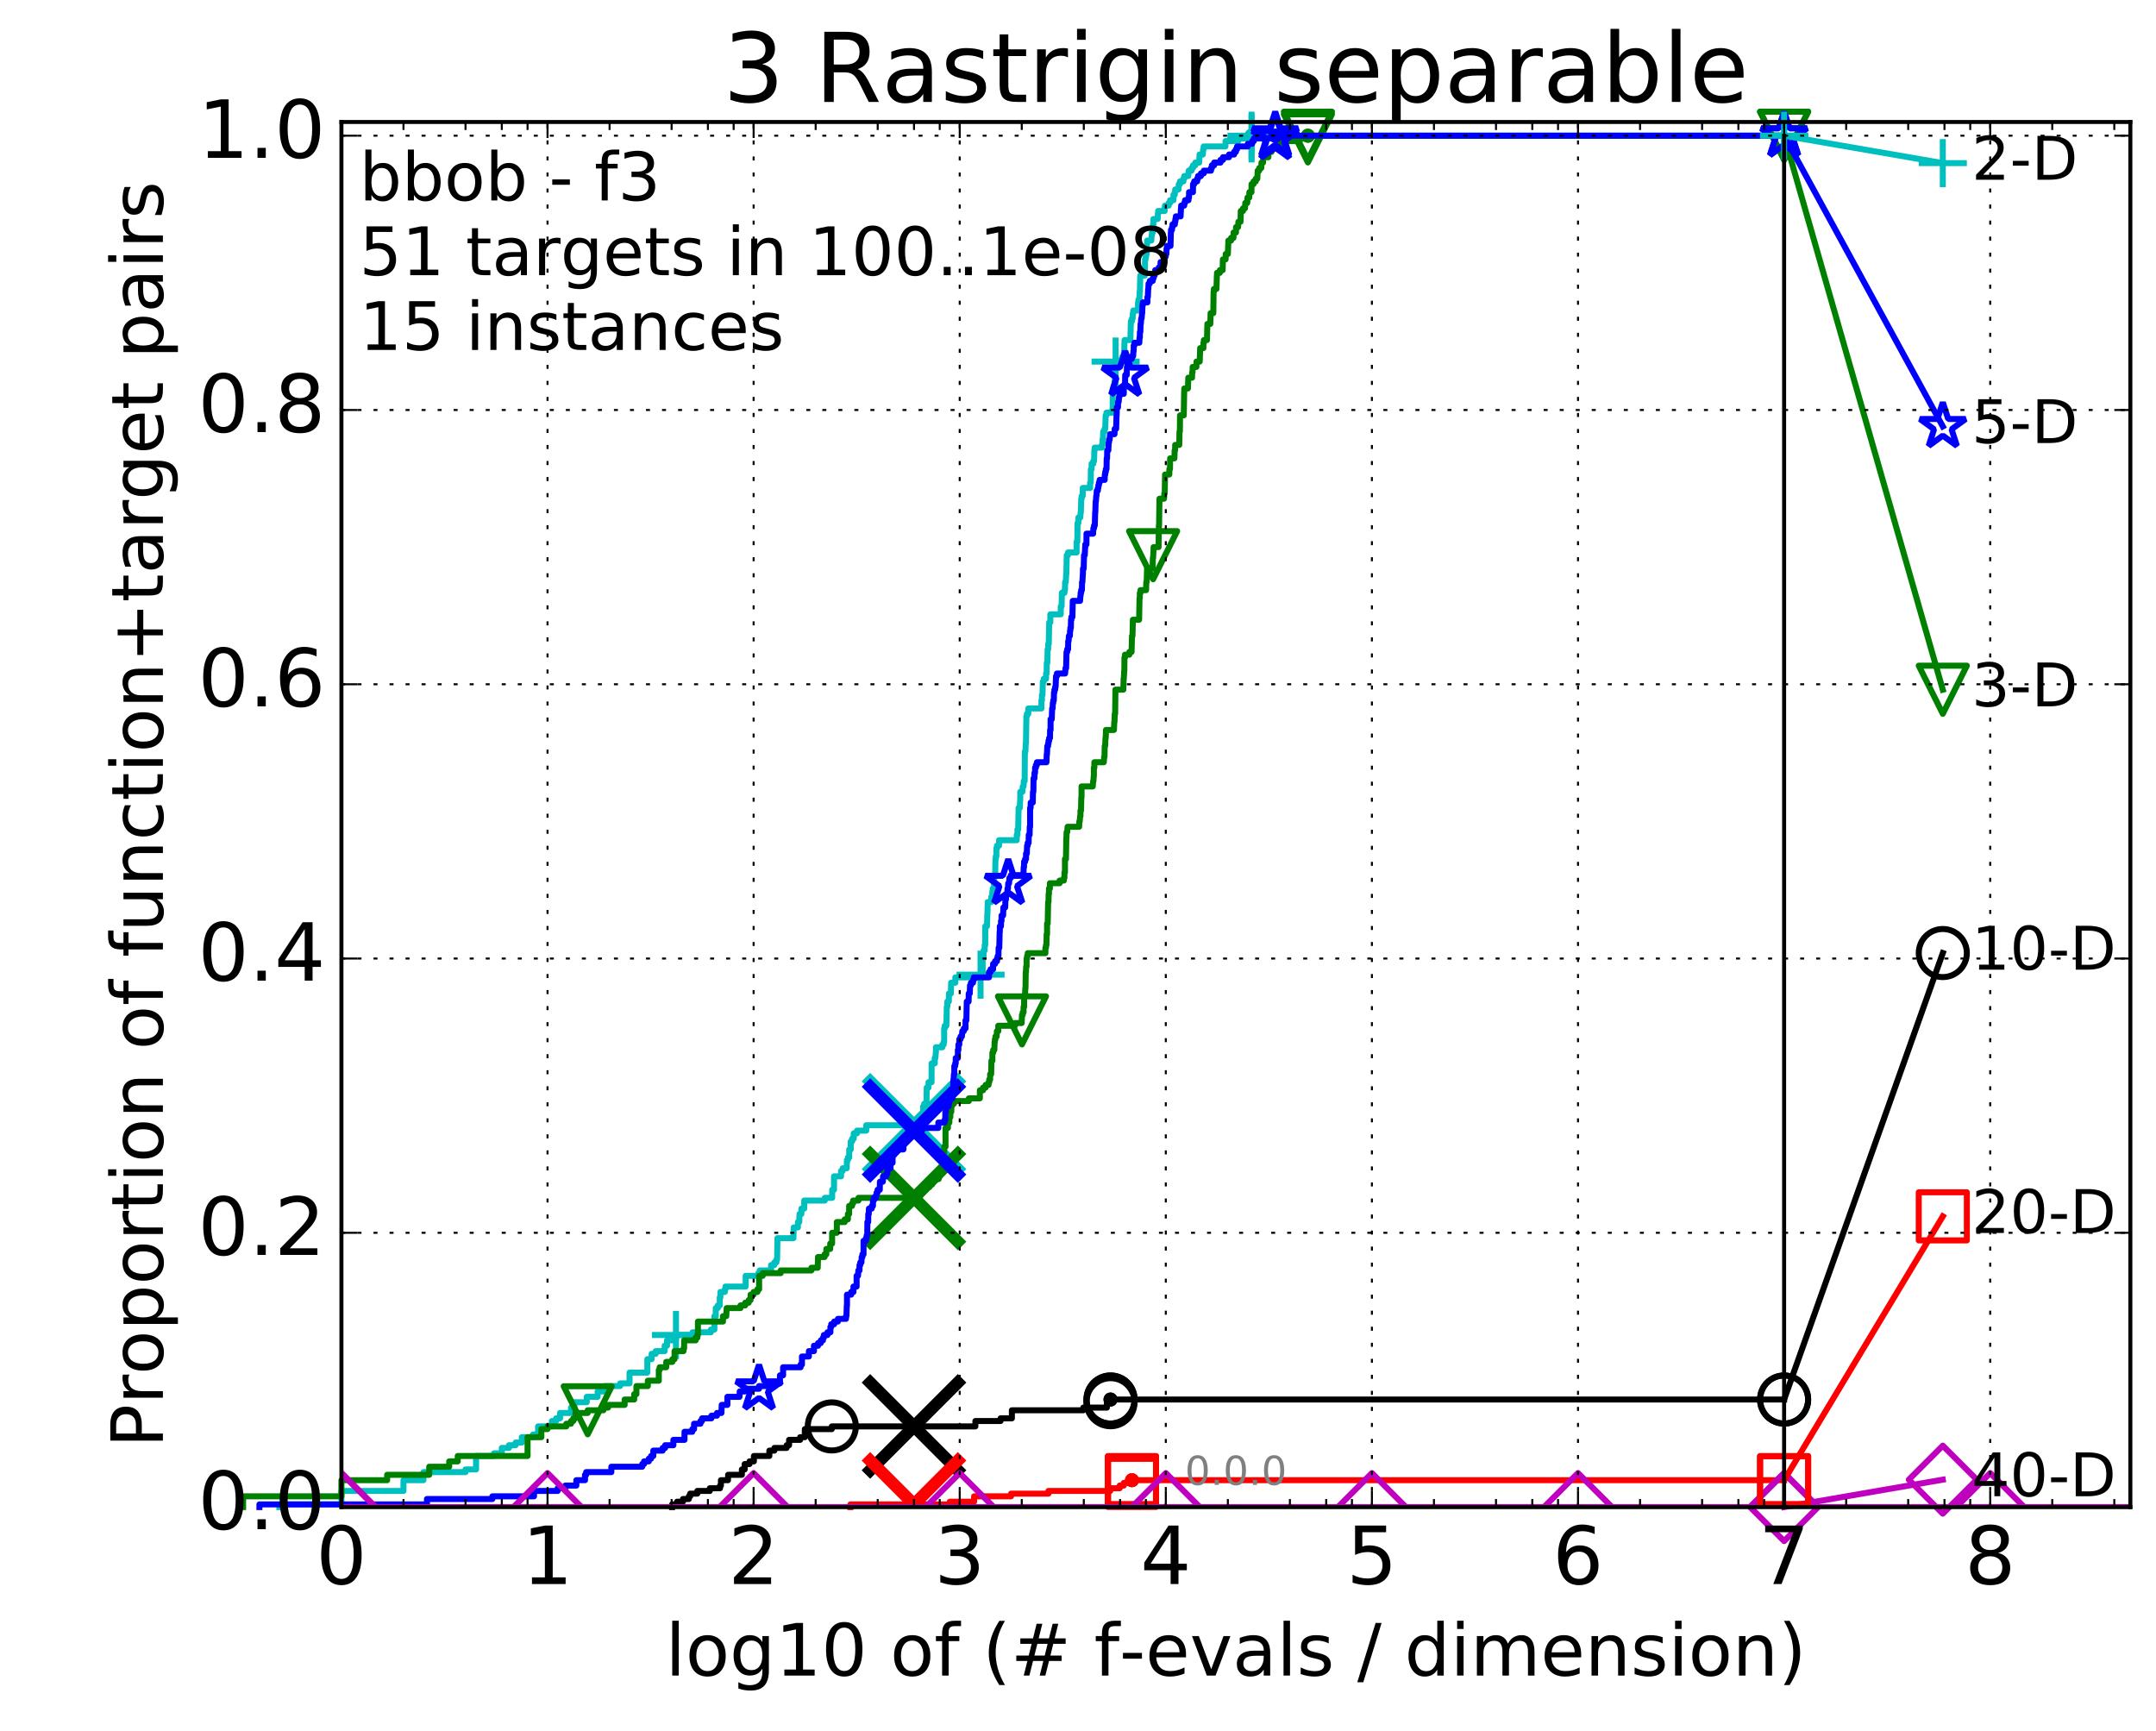 <?xml version="1.0" encoding="utf-8" standalone="no"?>
<!DOCTYPE svg PUBLIC "-//W3C//DTD SVG 1.1//EN"
  "http://www.w3.org/Graphics/SVG/1.1/DTD/svg11.dtd">
<!-- Created with matplotlib (http://matplotlib.org/) -->
<svg height="432pt" version="1.1" viewBox="0 0 538 432" width="538pt" xmlns="http://www.w3.org/2000/svg" xmlns:xlink="http://www.w3.org/1999/xlink">
 <defs>
  <style type="text/css">
*{stroke-linecap:butt;stroke-linejoin:round;stroke-miterlimit:100000;}
  </style>
 </defs>
 <g id="figure_1">
  <g id="patch_1">
   <path d="M 0 432.436 
L 538.8 432.436 
L 538.8 0 
L 0 0 
z
" style="fill:#ffffff;"/>
  </g>
  <g id="axes_1">
   <g id="patch_2">
    <path d="M 85.2 376.036 
L 531.6 376.036 
L 531.6 30.436 
L 85.2 30.436 
z
" style="fill:#ffffff;"/>
   </g>
   <g id="line2d_1">
    <defs>
     <path d="M 0 1.5 
C 0.398 1.5 0.779 1.342 1.061 1.061 
C 1.342 0.779 1.5 0.398 1.5 0 
C 1.5 -0.398 1.342 -0.779 1.061 -1.061 
C 0.779 -1.342 0.398 -1.5 0 -1.5 
C -0.398 -1.5 -0.779 -1.342 -1.061 -1.061 
C -1.342 -0.779 -1.5 -0.398 -1.5 0 
C -1.5 0.398 -1.342 0.779 -1.061 1.061 
C -0.779 1.342 -0.398 1.5 0 1.5 
z
" id="mf4b56f95ef" style="stroke:#00bfbf;stroke-width:0.5;"/>
    </defs>
    <g>
     <use style="fill:#00bfbf;stroke:#00bfbf;stroke-width:0.5;" x="312.309" xlink:href="#mf4b56f95ef" y="33.858"/>
     <use style="fill:#00bfbf;stroke:#00bfbf;stroke-width:0.5;" x="312.309" xlink:href="#mf4b56f95ef" y="33.858"/>
    </g>
   </g>
   <g id="line2d_2">
    <path d="M 69.718 376.036 
L 69.718 375.365 
L 85.2 375.365 
L 85.2 372.011 
L 100.682 372.011 
L 100.682 369.327 
L 105.665 369.327 
L 105.665 367.314 
L 116.163 367.314 
L 116.163 366.643 
L 118.794 366.643 
L 118.794 363.288 
L 123.276 363.288 
L 123.276 362.617 
L 125.219 362.617 
L 125.219 361.276 
L 127.007 361.276 
L 127.007 360.605 
L 128.662 360.605 
L 128.662 359.934 
L 130.203 359.934 
L 130.203 358.592 
L 132.999 358.592 
L 132.999 357.921 
L 134.275 357.921 
L 134.275 355.908 
L 137.718 355.908 
L 137.718 354.566 
L 138.757 354.566 
L 138.757 353.895 
L 139.75 353.895 
L 139.75 352.553 
L 142.489 352.553 
L 142.489 351.212 
L 143.331 351.212 
L 143.331 349.87 
L 146.417 349.87 
L 146.417 348.528 
L 149.128 348.528 
L 149.128 347.186 
L 150.964 347.186 
L 150.964 345.844 
L 154.741 345.844 
L 154.741 345.173 
L 157.094 345.173 
L 157.094 342.489 
L 161.535 342.489 
L 161.535 339.135 
L 162.608 339.135 
L 162.608 337.793 
L 163.631 337.793 
L 163.631 337.122 
L 165.85 337.122 
L 165.85 335.78 
L 166.446 335.78 
L 166.446 334.438 
L 168.681 334.438 
L 168.681 333.096 
L 172.798 333.096 
L 172.798 332.425 
L 177.38 332.425 
L 177.38 331.754 
L 178.263 331.754 
L 178.263 328.4 
L 178.607 328.4 
L 178.607 326.387 
L 179.112 326.387 
L 179.112 325.716 
L 179.607 325.716 
L 179.607 323.703 
L 179.769 323.703 
L 179.769 322.361 
L 180.875 322.361 
L 180.875 321.69 
L 181.028 321.69 
L 181.028 321.019 
L 186.073 321.019 
L 186.073 318.336 
L 189.253 318.336 
L 189.253 317.665 
L 189.568 317.665 
L 189.568 316.994 
L 192.407 316.994 
L 192.407 315.652 
L 193.219 315.652 
L 193.219 314.981 
L 193.745 314.981 
L 193.745 314.31 
L 193.917 314.31 
L 194.003 308.942 
L 197.989 308.942 
L 198.061 306.259 
L 199.106 306.259 
L 199.106 304.917 
L 199.444 304.917 
L 199.511 302.904 
L 199.974 302.904 
L 199.974 301.562 
L 200.684 301.562 
L 200.684 299.549 
L 205.819 299.549 
L 205.819 298.878 
L 207.657 298.878 
L 207.657 296.866 
L 208.117 296.866 
L 208.117 293.511 
L 209.866 293.511 
L 209.866 292.169 
L 210.283 292.169 
L 210.283 291.498 
L 211.292 291.498 
L 211.331 289.485 
L 211.566 289.485 
L 211.566 288.814 
L 211.914 288.814 
L 211.914 286.802 
L 212.295 286.802 
L 212.295 284.789 
L 212.632 284.789 
L 212.632 284.118 
L 213.037 284.118 
L 213.037 282.776 
L 213.861 282.776 
L 213.861 282.105 
L 216.165 282.105 
L 216.165 280.763 
L 228.519 280.763 
L 228.519 280.092 
L 229.095 280.092 
L 229.095 279.421 
L 230.171 279.421 
L 230.171 278.079 
L 230.357 278.079 
L 230.357 276.067 
L 230.624 276.067 
L 230.624 275.396 
L 231.198 275.396 
L 231.246 271.37 
L 231.694 271.37 
L 231.694 270.028 
L 232.457 270.028 
L 232.472 265.332 
L 233.253 265.332 
L 233.253 263.99 
L 233.415 263.99 
L 233.517 262.648 
L 233.546 262.648 
L 233.546 261.306 
L 235.148 261.306 
L 235.148 260.635 
L 235.485 260.635 
L 235.485 259.964 
L 235.605 259.964 
L 235.605 256.609 
L 235.737 256.609 
L 235.737 255.938 
L 236.156 255.938 
L 236.259 251.242 
L 236.388 251.242 
L 236.388 249.9 
L 236.77 249.9 
L 236.795 247.887 
L 237.281 247.887 
L 237.342 245.203 
L 238.387 245.203 
L 238.387 243.862 
L 244.683 243.862 
L 244.683 243.191 
L 245.199 243.191 
L 245.199 239.165 
L 245.44 239.165 
L 245.44 237.152 
L 245.712 237.152 
L 245.712 235.81 
L 245.855 235.81 
L 245.864 231.114 
L 246.288 231.114 
L 246.386 227.759 
L 246.419 227.759 
L 246.46 225.075 
L 247.341 225.075 
L 247.373 223.733 
L 247.568 223.733 
L 247.638 222.392 
L 247.715 222.392 
L 247.715 221.721 
L 248.022 221.721 
L 248.098 218.366 
L 248.325 218.366 
L 248.407 214.34 
L 248.482 214.34 
L 248.482 213.669 
L 248.631 213.669 
L 248.631 211.657 
L 248.801 211.657 
L 248.801 210.986 
L 249.303 210.986 
L 249.303 209.644 
L 253.721 209.644 
L 253.721 208.302 
L 253.886 208.302 
L 253.886 206.96 
L 254.073 206.96 
L 254.177 201.592 
L 254.47 201.592 
L 254.562 199.58 
L 254.59 199.58 
L 254.59 197.567 
L 255.134 197.567 
L 255.206 196.225 
L 255.415 196.225 
L 255.47 194.883 
L 255.687 194.883 
L 255.741 187.503 
L 255.875 187.503 
L 255.961 185.49 
L 256.014 185.49 
L 256.121 178.781 
L 256.242 178.781 
L 256.242 178.11 
L 256.603 178.11 
L 256.603 176.768 
L 259.875 176.768 
L 259.875 174.755 
L 260 174.755 
L 260 173.413 
L 260.142 173.413 
L 260.222 170.058 
L 260.45 170.058 
L 260.45 169.387 
L 261.028 169.387 
L 261.028 168.046 
L 261.172 168.046 
L 261.215 165.362 
L 261.349 165.362 
L 261.425 162.007 
L 261.558 162.007 
L 261.558 160.665 
L 261.711 160.665 
L 261.814 155.298 
L 262.096 155.298 
L 262.096 153.285 
L 264.694 153.285 
L 264.694 151.272 
L 264.91 151.272 
L 264.974 147.917 
L 265.628 147.917 
L 265.628 147.246 
L 265.746 147.246 
L 265.78 145.234 
L 265.952 145.234 
L 266.054 143.221 
L 266.091 143.221 
L 266.193 138.524 
L 266.501 138.524 
L 266.501 137.853 
L 268.656 137.853 
L 268.656 135.17 
L 268.837 135.17 
L 268.891 130.473 
L 269.105 130.473 
L 269.105 129.131 
L 269.569 129.131 
L 269.662 127.789 
L 269.714 127.789 
L 269.806 124.435 
L 269.918 124.435 
L 269.918 123.764 
L 270.179 123.764 
L 270.179 121.751 
L 272.02 121.751 
L 272.02 120.409 
L 272.175 120.409 
L 272.219 117.054 
L 272.394 117.054 
L 272.394 115.712 
L 272.807 115.712 
L 272.807 115.041 
L 273.012 115.041 
L 273.082 112.358 
L 273.166 112.358 
L 273.166 111.687 
L 274.943 111.687 
L 274.943 111.016 
L 275.118 111.016 
L 275.12 109.674 
L 275.238 109.674 
L 275.283 107.661 
L 275.635 107.661 
L 275.635 106.99 
L 275.8 106.99 
L 275.901 103.636 
L 276.102 103.636 
L 276.102 102.965 
L 277.527 102.965 
L 277.527 102.294 
L 277.649 102.294 
L 277.685 96.926 
L 277.868 96.926 
L 277.868 96.255 
L 278.107 96.255 
L 278.145 94.913 
L 278.224 94.913 
L 278.293 90.888 
L 278.383 90.888 
L 278.383 90.217 
L 279.843 90.217 
L 279.843 89.546 
L 280.116 89.546 
L 280.116 88.875 
L 280.401 88.875 
L 280.49 87.533 
L 280.536 87.533 
L 280.616 84.849 
L 282.069 84.849 
L 282.175 80.824 
L 282.19 80.824 
L 282.19 80.153 
L 282.449 80.153 
L 282.449 79.482 
L 282.638 79.482 
L 282.683 78.14 
L 282.794 78.14 
L 282.794 77.469 
L 283.951 77.469 
L 283.977 75.456 
L 284.088 75.456 
L 284.088 74.785 
L 284.311 74.785 
L 284.374 72.772 
L 284.438 72.772 
L 284.541 68.747 
L 285.665 68.747 
L 285.735 64.721 
L 285.863 64.721 
L 285.863 64.05 
L 285.996 64.05 
L 285.996 63.379 
L 286.126 63.379 
L 286.222 60.696 
L 286.256 60.696 
L 286.256 60.025 
L 287.299 60.025 
L 287.363 58.683 
L 287.452 58.683 
L 287.452 58.012 
L 287.663 58.012 
L 287.705 55.999 
L 287.805 55.999 
L 287.817 54.657 
L 288.881 54.657 
L 288.945 53.315 
L 288.994 53.315 
L 288.994 52.644 
L 290.623 52.644 
L 290.701 51.302 
L 291.639 51.302 
L 291.639 50.631 
L 291.975 50.631 
L 291.975 49.961 
L 292.822 49.961 
L 292.822 48.619 
L 293.135 48.619 
L 293.135 47.948 
L 293.257 47.948 
L 293.257 47.277 
L 294.086 47.277 
L 294.156 45.935 
L 294.454 45.935 
L 294.454 45.264 
L 295.29 45.264 
L 295.29 44.593 
L 295.512 44.593 
L 295.512 43.922 
L 296.507 43.922 
L 296.612 42.58 
L 297.334 42.58 
L 297.334 41.909 
L 297.703 41.909 
L 297.703 41.238 
L 298.278 41.238 
L 298.278 40.567 
L 299.246 40.567 
L 299.33 38.555 
L 300.163 38.555 
L 300.217 37.213 
L 300.356 37.213 
L 300.356 36.542 
L 305.797 36.542 
L 305.815 35.2 
L 309.012 35.2 
L 309.012 34.529 
L 312.309 34.529 
L 312.309 33.858 
L 445.2 33.858 
L 445.2 33.858 
" style="fill:none;stroke:#00bfbf;stroke-linecap:square;stroke-width:1.5;"/>
   </g>
   <g id="line2d_3">
    <defs>
     <path d="M -6 0 
L 6 0 
M 0 6 
L 0 -6 
" id="mb50f7c3a95" style="stroke:#00bfbf;stroke-width:1.5;"/>
    </defs>
    <g>
     <use style="fill:none;stroke:#00bfbf;stroke-width:1.5;" x="168.681" xlink:href="#mb50f7c3a95" y="333.096"/>
     <use style="fill:none;stroke:#00bfbf;stroke-width:1.5;" x="244.683" xlink:href="#mb50f7c3a95" y="243.191"/>
     <use style="fill:none;stroke:#00bfbf;stroke-width:1.5;" x="278.383" xlink:href="#mb50f7c3a95" y="90.217"/>
     <use style="fill:none;stroke:#00bfbf;stroke-width:1.5;" x="312.309" xlink:href="#mb50f7c3a95" y="34.529"/>
     <use style="fill:none;stroke:#00bfbf;stroke-width:1.5;" x="312.309" xlink:href="#mb50f7c3a95" y="33.858"/>
     <use style="fill:none;stroke:#00bfbf;stroke-width:1.5;" x="445.2" xlink:href="#mb50f7c3a95" y="33.858"/>
    </g>
   </g>
   <g id="line2d_4"/>
   <g id="line2d_5">
    <path clip-path="url(#pd9e059d239)" d="M 228.076 280.763 
" style="fill:none;stroke:#00bfbf;stroke-linecap:square;"/>
    <defs>
     <path d="M -12 12 
L 12 -12 
M -12 -12 
L 12 12 
" id="m62fac7e87b" style="stroke:#00bfbf;stroke-width:3.0;"/>
    </defs>
    <g clip-path="url(#pd9e059d239)">
     <use style="fill:#00bfbf;stroke:#00bfbf;stroke-width:3.0;" x="228.076" xlink:href="#m62fac7e87b" y="280.763"/>
    </g>
   </g>
   <g id="line2d_6">
    <defs>
     <path d="M 0 1.5 
C 0.398 1.5 0.779 1.342 1.061 1.061 
C 1.342 0.779 1.5 0.398 1.5 0 
C 1.5 -0.398 1.342 -0.779 1.061 -1.061 
C 0.779 -1.342 0.398 -1.5 0 -1.5 
C -0.398 -1.5 -0.779 -1.342 -1.061 -1.061 
C -1.342 -0.779 -1.5 -0.398 -1.5 0 
C -1.5 0.398 -1.342 0.779 -1.061 1.061 
C -0.779 1.342 -0.398 1.5 0 1.5 
z
" id="m82089deb9f" style="stroke:#008000;stroke-width:0.5;"/>
    </defs>
    <g>
     <use style="fill:#008000;stroke:#008000;stroke-width:0.5;" x="326.365" xlink:href="#m82089deb9f" y="33.858"/>
     <use style="fill:#008000;stroke:#008000;stroke-width:0.5;" x="326.365" xlink:href="#m82089deb9f" y="33.858"/>
    </g>
   </g>
   <g id="line2d_7">
    <path d="M 60.662 376.036 
L 60.662 373.352 
L 85.2 373.352 
L 85.2 369.327 
L 96.609 369.327 
L 96.609 367.985 
L 107.107 367.985 
L 107.107 365.972 
L 112.091 365.972 
L 112.091 364.63 
L 114.22 364.63 
L 114.22 363.288 
L 131.645 363.288 
L 131.645 358.592 
L 135.088 358.592 
L 135.088 356.579 
L 136.629 356.579 
L 136.629 355.908 
L 141.313 355.908 
L 141.313 355.237 
L 142.489 355.237 
L 142.489 354.566 
L 143.054 354.566 
L 143.054 353.895 
L 143.606 353.895 
L 143.606 352.553 
L 146.656 352.553 
L 146.656 351.882 
L 150.569 351.882 
L 150.569 351.212 
L 151.735 351.212 
L 151.735 350.541 
L 155.87 350.541 
L 155.87 349.199 
L 158.255 349.199 
L 158.255 347.857 
L 158.813 347.857 
L 158.813 345.844 
L 161.657 345.844 
L 161.657 344.502 
L 164.395 344.502 
L 164.395 341.818 
L 164.609 341.818 
L 164.609 341.147 
L 166.249 341.147 
L 166.249 339.806 
L 167.777 339.806 
L 167.777 339.135 
L 168.324 339.135 
L 168.324 337.122 
L 170.551 337.122 
L 170.551 336.451 
L 170.713 336.451 
L 170.713 334.438 
L 173.594 334.438 
L 173.594 333.767 
L 174.017 333.767 
L 174.017 333.096 
L 174.156 333.096 
L 174.156 329.742 
L 180.408 329.742 
L 180.408 328.4 
L 181.231 328.4 
L 181.332 326.387 
L 184.775 326.387 
L 184.775 325.716 
L 185.951 325.716 
L 185.951 325.045 
L 186.833 325.045 
L 186.833 324.374 
L 187.3 324.374 
L 187.3 323.032 
L 188.057 323.032 
L 188.057 322.361 
L 189.005 322.361 
L 189.005 321.69 
L 189.429 321.69 
L 189.429 318.336 
L 190.321 318.336 
L 190.321 317.665 
L 194.815 317.665 
L 194.815 316.994 
L 202.471 316.994 
L 202.471 316.323 
L 204.054 316.323 
L 204.126 313.639 
L 205.769 313.639 
L 205.769 312.968 
L 206.202 312.968 
L 206.202 311.626 
L 207.172 311.626 
L 207.172 310.284 
L 207.642 310.284 
L 207.642 307.601 
L 208.818 307.601 
L 208.818 304.917 
L 210.786 304.917 
L 210.786 304.246 
L 211.579 304.246 
L 211.579 302.904 
L 211.889 302.904 
L 211.889 300.891 
L 212.62 300.891 
L 212.62 300.22 
L 212.891 300.22 
L 212.891 299.549 
L 214.222 299.549 
L 214.222 298.878 
L 229.564 298.878 
L 229.564 298.207 
L 229.726 298.207 
L 229.726 297.537 
L 229.944 297.537 
L 229.99 296.195 
L 231.92 296.195 
L 231.92 295.524 
L 232.599 295.524 
L 232.619 294.182 
L 234.24 294.182 
L 234.24 293.511 
L 234.53 293.511 
L 234.632 292.169 
L 234.926 292.169 
L 234.926 291.498 
L 235.081 291.498 
L 235.081 288.814 
L 235.6 288.814 
L 235.6 286.131 
L 235.943 286.131 
L 235.943 281.434 
L 236.546 281.434 
L 236.546 280.092 
L 236.9 280.092 
L 236.9 278.75 
L 237.141 278.75 
L 237.141 277.408 
L 237.387 277.408 
L 237.387 276.067 
L 237.51 276.067 
L 237.51 275.396 
L 238.056 275.396 
L 238.056 274.725 
L 241.763 274.725 
L 241.763 274.054 
L 244.511 274.054 
L 244.511 272.041 
L 245.306 272.041 
L 245.306 271.37 
L 245.945 271.37 
L 245.945 270.699 
L 246.69 270.699 
L 246.69 270.028 
L 246.851 270.028 
L 246.851 269.357 
L 247.075 269.357 
L 247.075 268.015 
L 247.333 268.015 
L 247.401 264.661 
L 247.635 264.661 
L 247.635 262.648 
L 247.836 262.648 
L 247.836 261.977 
L 248.126 261.977 
L 248.192 259.964 
L 248.262 259.964 
L 248.262 259.293 
L 248.402 259.293 
L 248.402 258.622 
L 248.695 258.622 
L 248.769 257.28 
L 249.101 257.28 
L 249.101 255.938 
L 253.254 255.938 
L 253.254 255.267 
L 254.945 255.267 
L 255.019 253.255 
L 255.201 253.255 
L 255.201 252.584 
L 255.413 252.584 
L 255.413 251.242 
L 255.555 251.242 
L 255.555 248.558 
L 255.761 248.558 
L 255.858 246.545 
L 255.9 246.545 
L 255.958 242.52 
L 256.018 242.52 
L 256.061 241.178 
L 256.167 241.178 
L 256.167 239.165 
L 256.297 239.165 
L 256.297 238.494 
L 256.458 238.494 
L 256.458 237.823 
L 260.867 237.823 
L 260.867 236.481 
L 261.007 236.481 
L 261.007 235.81 
L 261.129 235.81 
L 261.171 233.127 
L 261.281 233.127 
L 261.281 230.443 
L 261.44 230.443 
L 261.548 225.075 
L 261.64 225.075 
L 261.673 223.062 
L 261.755 223.062 
L 261.755 221.721 
L 261.982 221.721 
L 261.982 220.379 
L 264.41 220.379 
L 264.41 219.708 
L 265.472 219.708 
L 265.472 219.037 
L 265.611 219.037 
L 265.616 217.695 
L 265.745 217.695 
L 265.745 214.34 
L 265.994 214.34 
L 266.089 208.973 
L 266.127 208.973 
L 266.154 207.631 
L 266.305 207.631 
L 266.408 206.289 
L 269.291 206.289 
L 269.331 204.947 
L 269.43 204.947 
L 269.539 203.605 
L 269.614 203.605 
L 269.614 202.263 
L 269.749 202.263 
L 269.83 198.909 
L 269.885 198.909 
L 269.885 196.225 
L 272.684 196.225 
L 272.781 194.883 
L 272.847 194.883 
L 272.942 193.541 
L 272.963 193.541 
L 272.963 191.528 
L 273.081 191.528 
L 273.081 190.187 
L 275.437 190.187 
L 275.526 188.845 
L 275.612 188.845 
L 275.67 186.161 
L 275.773 186.161 
L 275.859 184.148 
L 275.92 184.148 
L 275.974 182.135 
L 277.968 182.135 
L 278.048 180.122 
L 278.104 180.122 
L 278.176 178.11 
L 278.268 178.11 
L 278.345 172.071 
L 280.313 172.071 
L 280.382 169.387 
L 280.429 169.387 
L 280.528 167.375 
L 280.562 167.375 
L 280.596 164.02 
L 280.729 164.02 
L 280.729 163.349 
L 281.81 163.349 
L 281.81 162.678 
L 282.369 162.678 
L 282.475 158.652 
L 282.596 158.652 
L 282.7 154.627 
L 284.252 154.627 
L 284.349 149.259 
L 284.419 149.259 
L 284.433 147.917 
L 284.602 147.917 
L 284.602 147.246 
L 285.991 147.246 
L 286.043 145.234 
L 286.143 145.234 
L 286.236 141.879 
L 287.6 141.879 
L 287.684 139.195 
L 287.744 139.195 
L 287.843 137.182 
L 287.862 137.182 
L 287.862 136.511 
L 289.103 136.511 
L 289.181 131.144 
L 289.227 131.144 
L 289.33 124.435 
L 290.465 124.435 
L 290.543 123.093 
L 290.637 123.093 
L 290.724 118.396 
L 291.786 118.396 
L 291.8 117.054 
L 291.954 117.054 
L 291.984 114.371 
L 293.053 114.371 
L 293.125 112.358 
L 293.226 112.358 
L 293.246 111.016 
L 294.27 111.016 
L 294.332 107.661 
L 294.422 107.661 
L 294.464 103.636 
L 295.394 103.636 
L 295.496 97.597 
L 295.531 97.597 
L 295.531 96.926 
L 296.43 96.926 
L 296.521 94.242 
L 297.459 94.242 
L 297.487 92.901 
L 297.586 92.901 
L 297.611 91.559 
L 298.551 91.559 
L 298.565 90.217 
L 299.374 90.217 
L 299.484 86.862 
L 300.297 86.862 
L 300.297 85.52 
L 300.413 85.52 
L 300.413 84.849 
L 301.181 84.849 
L 301.286 80.824 
L 302.018 80.824 
L 302.087 78.14 
L 302.767 78.14 
L 302.836 72.772 
L 302.91 72.772 
L 302.91 72.101 
L 303.547 72.101 
L 303.655 68.747 
L 303.687 68.747 
L 303.687 68.076 
L 304.394 68.076 
L 304.394 67.405 
L 305.1 67.405 
L 305.15 64.721 
L 305.831 64.721 
L 305.856 63.379 
L 306.397 63.379 
L 306.497 60.696 
L 306.519 60.696 
L 306.519 60.025 
L 307.205 60.025 
L 307.205 59.354 
L 307.793 59.354 
L 307.826 58.012 
L 308.423 58.012 
L 308.433 56.67 
L 308.949 56.67 
L 309.027 55.328 
L 309.557 55.328 
L 309.615 52.644 
L 310.178 52.644 
L 310.178 51.973 
L 310.677 51.973 
L 310.742 50.631 
L 311.237 50.631 
L 311.291 49.29 
L 311.738 49.29 
L 311.77 47.948 
L 312.286 47.948 
L 312.302 45.935 
L 312.81 45.935 
L 312.81 45.264 
L 313.354 45.264 
L 313.354 44.593 
L 313.752 44.593 
L 313.839 42.58 
L 314.231 42.58 
L 314.231 41.909 
L 314.736 41.909 
L 314.783 40.567 
L 315.179 40.567 
L 315.21 39.226 
L 316.509 39.226 
L 316.531 37.884 
L 317.312 37.884 
L 317.312 37.213 
L 317.752 37.213 
L 317.752 36.542 
L 318.921 36.542 
L 318.921 35.871 
L 319.673 35.871 
L 319.673 35.2 
L 324.319 35.2 
L 324.319 34.529 
L 326.365 34.529 
L 326.365 33.858 
L 445.2 33.858 
L 445.2 33.858 
" style="fill:none;stroke:#008000;stroke-linecap:square;stroke-width:1.5;"/>
   </g>
   <g id="line2d_8">
    <defs>
     <path d="M -0 6 
L 6 -6 
L -6 -6 
z
" id="m916760de16" style="stroke:#008000;stroke-linejoin:miter;stroke-width:1.5;"/>
    </defs>
    <g>
     <use style="fill:none;stroke:#008000;stroke-linejoin:miter;stroke-width:1.5;" x="146.656" xlink:href="#m916760de16" y="351.882"/>
     <use style="fill:none;stroke:#008000;stroke-linejoin:miter;stroke-width:1.5;" x="255.019" xlink:href="#m916760de16" y="254.597"/>
     <use style="fill:none;stroke:#008000;stroke-linejoin:miter;stroke-width:1.5;" x="287.744" xlink:href="#m916760de16" y="138.524"/>
     <use style="fill:none;stroke:#008000;stroke-linejoin:miter;stroke-width:1.5;" x="326.365" xlink:href="#m916760de16" y="34.529"/>
     <use style="fill:none;stroke:#008000;stroke-linejoin:miter;stroke-width:1.5;" x="326.365" xlink:href="#m916760de16" y="33.858"/>
     <use style="fill:none;stroke:#008000;stroke-linejoin:miter;stroke-width:1.5;" x="445.2" xlink:href="#m916760de16" y="33.858"/>
    </g>
   </g>
   <g id="line2d_9"/>
   <g id="line2d_10">
    <path clip-path="url(#pd9e059d239)" d="M 228.076 298.878 
" style="fill:none;stroke:#008000;stroke-linecap:square;"/>
    <defs>
     <path d="M -12 12 
L 12 -12 
M -12 -12 
L 12 12 
" id="m353817f60f" style="stroke:#008000;stroke-width:3.0;"/>
    </defs>
    <g clip-path="url(#pd9e059d239)">
     <use style="fill:#008000;stroke:#008000;stroke-width:3.0;" x="228.076" xlink:href="#m353817f60f" y="298.878"/>
    </g>
   </g>
   <g id="line2d_11">
    <defs>
     <path d="M 0 1.5 
C 0.398 1.5 0.779 1.342 1.061 1.061 
C 1.342 0.779 1.5 0.398 1.5 0 
C 1.5 -0.398 1.342 -0.779 1.061 -1.061 
C 0.779 -1.342 0.398 -1.5 0 -1.5 
C -0.398 -1.5 -0.779 -1.342 -1.061 -1.061 
C -1.342 -0.779 -1.5 -0.398 -1.5 0 
C -1.5 0.398 -1.342 0.779 -1.061 1.061 
C -0.779 1.342 -0.398 1.5 0 1.5 
z
" id="m7b5ea53fda" style="stroke:#0000ff;stroke-width:0.5;"/>
    </defs>
    <g>
     <use style="fill:#0000ff;stroke:#0000ff;stroke-width:0.5;" x="318.215" xlink:href="#m7b5ea53fda" y="33.858"/>
     <use style="fill:#0000ff;stroke:#0000ff;stroke-width:0.5;" x="318.215" xlink:href="#m7b5ea53fda" y="33.858"/>
    </g>
   </g>
   <g id="line2d_12">
    <path d="M 64.735 376.036 
L 64.735 375.365 
L 106.541 375.365 
L 106.541 374.023 
L 122.866 374.023 
L 122.866 373.352 
L 133.26 373.352 
L 133.26 372.011 
L 139.16 372.011 
L 139.16 371.34 
L 141.07 371.34 
L 141.07 370.669 
L 143.822 370.669 
L 143.822 369.327 
L 145.981 369.327 
L 145.981 367.985 
L 146.272 367.985 
L 146.272 367.314 
L 152.552 367.314 
L 152.552 365.972 
L 160.254 365.972 
L 160.254 365.301 
L 160.715 365.301 
L 160.715 364.63 
L 161.899 364.63 
L 161.899 363.959 
L 162.468 363.959 
L 162.468 363.288 
L 163.023 363.288 
L 163.023 361.947 
L 165.362 361.947 
L 165.362 361.276 
L 165.971 361.276 
L 165.971 360.605 
L 168.034 360.605 
L 168.034 359.263 
L 170.81 359.263 
L 170.81 357.25 
L 172.754 357.25 
L 172.754 356.579 
L 173.192 356.579 
L 173.192 355.237 
L 174.785 355.237 
L 174.785 354.566 
L 175.186 354.566 
L 175.186 353.895 
L 177.524 353.895 
L 177.524 353.224 
L 178.912 353.224 
L 178.912 352.553 
L 180.027 352.553 
L 180.091 350.541 
L 181.512 350.541 
L 181.512 348.528 
L 184.532 348.528 
L 184.584 347.186 
L 185.852 347.186 
L 185.852 346.515 
L 189.401 346.515 
L 189.401 345.844 
L 192.681 345.844 
L 192.681 345.173 
L 194.627 345.173 
L 194.627 343.16 
L 195.412 343.16 
L 195.412 341.147 
L 199.777 341.147 
L 199.777 340.477 
L 200.118 340.477 
L 200.118 338.464 
L 201.846 338.464 
L 201.846 337.122 
L 203.11 337.122 
L 203.11 335.78 
L 204.134 335.78 
L 204.134 335.109 
L 204.819 335.109 
L 204.819 334.438 
L 205.361 334.438 
L 205.361 333.767 
L 205.586 333.767 
L 205.586 333.096 
L 206.485 333.096 
L 206.485 332.425 
L 207.217 332.425 
L 207.217 331.083 
L 207.424 331.083 
L 207.424 330.412 
L 208.162 330.412 
L 208.162 329.742 
L 209.087 329.742 
L 209.087 329.071 
L 211.102 329.071 
L 211.102 328.4 
L 211.213 328.4 
L 211.308 325.716 
L 211.355 325.716 
L 211.355 323.032 
L 212.4 323.032 
L 212.4 322.361 
L 212.964 322.361 
L 212.964 321.019 
L 213.755 321.019 
L 213.755 318.336 
L 214.106 318.336 
L 214.189 316.994 
L 214.479 316.994 
L 214.479 315.652 
L 214.669 315.652 
L 214.669 314.981 
L 214.966 314.981 
L 215.019 313.639 
L 215.206 313.639 
L 215.206 312.968 
L 215.482 312.968 
L 215.482 309.613 
L 216.076 309.613 
L 216.076 308.942 
L 216.254 308.942 
L 216.254 308.272 
L 216.405 308.272 
L 216.443 304.917 
L 216.642 304.917 
L 216.667 302.904 
L 216.791 302.904 
L 216.828 301.562 
L 217.531 301.562 
L 217.531 300.891 
L 217.839 300.891 
L 217.839 299.549 
L 218.05 299.549 
L 218.05 298.878 
L 218.569 298.878 
L 218.569 298.207 
L 218.751 298.207 
L 218.751 297.537 
L 218.987 297.537 
L 218.987 296.866 
L 219.539 296.866 
L 219.572 294.853 
L 220.301 294.853 
L 220.343 293.511 
L 221.2 293.511 
L 221.2 292.84 
L 221.431 292.84 
L 221.431 291.498 
L 222.219 291.498 
L 222.219 290.156 
L 222.726 290.156 
L 222.726 288.143 
L 223.13 288.143 
L 223.185 286.802 
L 225.432 286.802 
L 225.515 284.118 
L 225.855 284.118 
L 225.855 283.447 
L 227.35 283.447 
L 227.35 282.776 
L 228.039 282.776 
L 228.039 282.105 
L 230.09 282.105 
L 230.09 281.434 
L 234.142 281.434 
L 234.142 280.092 
L 235.698 280.092 
L 235.698 279.421 
L 235.893 279.421 
L 235.893 277.408 
L 236.023 277.408 
L 236.127 276.067 
L 236.712 276.067 
L 236.712 275.396 
L 236.843 275.396 
L 236.843 274.725 
L 237.068 274.725 
L 237.068 274.054 
L 237.677 274.054 
L 237.677 272.041 
L 237.846 272.041 
L 237.913 269.357 
L 237.97 269.357 
L 238.037 268.015 
L 238.137 268.015 
L 238.137 266.002 
L 238.354 266.002 
L 238.354 265.332 
L 238.49 265.332 
L 238.49 263.99 
L 239.021 263.99 
L 239.021 261.977 
L 239.157 261.977 
L 239.157 260.635 
L 239.378 260.635 
L 239.383 259.293 
L 239.695 259.293 
L 239.695 258.622 
L 240.024 258.622 
L 240.129 257.28 
L 240.507 257.28 
L 240.507 256.609 
L 240.93 256.609 
L 240.93 254.597 
L 241.143 254.597 
L 241.246 249.9 
L 241.708 249.9 
L 241.732 247.887 
L 242.001 247.887 
L 242.053 245.874 
L 242.275 245.874 
L 242.275 245.203 
L 242.801 245.203 
L 242.801 244.532 
L 242.996 244.532 
L 242.996 243.862 
L 246.796 243.862 
L 246.796 242.52 
L 247.188 242.52 
L 247.188 241.849 
L 247.806 241.849 
L 247.806 240.507 
L 248.299 240.507 
L 248.299 239.836 
L 248.779 239.836 
L 248.779 239.165 
L 248.972 239.165 
L 248.972 238.494 
L 249.15 238.494 
L 249.196 236.481 
L 249.358 236.481 
L 249.455 232.456 
L 249.495 232.456 
L 249.495 231.114 
L 249.779 231.114 
L 249.798 229.772 
L 249.916 229.772 
L 249.919 228.43 
L 250.31 228.43 
L 250.387 226.417 
L 250.827 226.417 
L 250.897 224.404 
L 251.033 224.404 
L 251.084 223.062 
L 251.398 223.062 
L 251.398 221.721 
L 251.523 221.721 
L 251.588 220.379 
L 251.793 220.379 
L 251.898 219.037 
L 252.241 219.037 
L 252.241 218.366 
L 255.381 218.366 
L 255.453 216.353 
L 255.534 216.353 
L 255.534 215.011 
L 255.796 215.011 
L 255.796 214.34 
L 256.029 214.34 
L 256.029 212.998 
L 256.227 212.998 
L 256.292 210.986 
L 256.449 210.986 
L 256.449 210.315 
L 256.682 210.315 
L 256.707 208.302 
L 256.923 208.302 
L 256.962 206.289 
L 257.047 206.289 
L 257.047 201.592 
L 257.179 201.592 
L 257.197 200.251 
L 257.713 200.251 
L 257.764 197.567 
L 257.864 197.567 
L 257.913 194.212 
L 258.133 194.212 
L 258.133 192.87 
L 258.275 192.87 
L 258.3 191.528 
L 258.504 191.528 
L 258.504 190.857 
L 258.76 190.857 
L 258.76 190.187 
L 261.133 190.187 
L 261.202 188.174 
L 261.264 188.174 
L 261.34 186.161 
L 261.531 186.161 
L 261.531 185.49 
L 261.649 185.49 
L 261.649 184.819 
L 261.802 184.819 
L 261.802 184.148 
L 262.01 184.148 
L 262.036 182.135 
L 262.158 182.135 
L 262.158 179.452 
L 262.444 179.452 
L 262.548 176.768 
L 262.67 176.768 
L 262.714 175.426 
L 262.818 175.426 
L 262.818 174.755 
L 262.968 174.755 
L 263.009 172.742 
L 263.118 172.742 
L 263.118 172.071 
L 263.302 172.071 
L 263.302 171.4 
L 263.414 171.4 
L 263.519 168.717 
L 263.736 168.717 
L 263.736 168.046 
L 265.784 168.046 
L 265.883 166.704 
L 266.038 166.704 
L 266.135 162.678 
L 266.302 162.678 
L 266.302 162.007 
L 266.527 162.007 
L 266.555 159.994 
L 266.649 159.994 
L 266.732 158.652 
L 266.979 158.652 
L 267.02 157.311 
L 267.096 157.311 
L 267.096 156.64 
L 267.22 156.64 
L 267.253 154.627 
L 267.351 154.627 
L 267.351 153.956 
L 267.605 153.956 
L 267.692 149.93 
L 269.513 149.93 
L 269.603 148.588 
L 269.655 148.588 
L 269.655 147.917 
L 269.787 147.917 
L 269.787 147.246 
L 269.975 147.246 
L 270.01 145.234 
L 270.095 145.234 
L 270.204 143.221 
L 270.222 143.221 
L 270.239 141.879 
L 270.422 141.879 
L 270.505 138.524 
L 270.684 138.524 
L 270.79 136.511 
L 270.819 136.511 
L 270.819 135.841 
L 271.105 135.841 
L 271.119 133.157 
L 272.767 133.157 
L 272.837 131.815 
L 272.996 131.815 
L 272.996 131.144 
L 273.189 131.144 
L 273.284 127.789 
L 273.329 127.789 
L 273.402 125.106 
L 273.47 125.106 
L 273.548 123.764 
L 273.61 123.764 
L 273.689 122.422 
L 273.959 122.422 
L 273.959 121.751 
L 274.078 121.751 
L 274.078 121.08 
L 274.216 121.08 
L 274.216 120.409 
L 274.398 120.409 
L 274.398 119.738 
L 275.661 119.738 
L 275.683 118.396 
L 275.798 118.396 
L 275.798 117.725 
L 275.945 117.725 
L 275.945 117.054 
L 276.118 117.054 
L 276.16 114.371 
L 276.252 114.371 
L 276.288 112.358 
L 276.572 112.358 
L 276.658 110.345 
L 276.754 110.345 
L 276.754 109.674 
L 276.916 109.674 
L 276.986 108.332 
L 278.106 108.332 
L 278.168 106.99 
L 278.521 106.99 
L 278.614 103.636 
L 278.648 103.636 
L 278.691 101.623 
L 278.984 101.623 
L 279.003 100.281 
L 279.151 100.281 
L 279.254 98.939 
L 279.362 98.939 
L 279.362 98.268 
L 280.422 98.268 
L 280.44 96.255 
L 280.726 96.255 
L 280.783 93.571 
L 281.16 93.571 
L 281.214 91.559 
L 281.308 91.559 
L 281.359 90.217 
L 281.441 90.217 
L 281.441 89.546 
L 282.423 89.546 
L 282.423 88.875 
L 282.76 88.875 
L 282.837 87.533 
L 282.901 87.533 
L 282.906 86.191 
L 283.083 86.191 
L 283.083 85.52 
L 284.302 85.52 
L 284.359 84.178 
L 284.436 84.178 
L 284.441 82.836 
L 284.555 82.836 
L 284.612 80.824 
L 284.675 80.824 
L 284.771 79.482 
L 284.87 79.482 
L 284.98 78.14 
L 285.021 78.14 
L 285.093 76.127 
L 285.18 76.127 
L 285.18 75.456 
L 286.322 75.456 
L 286.322 74.114 
L 286.436 74.114 
L 286.509 72.101 
L 286.548 72.101 
L 286.609 70.76 
L 286.913 70.76 
L 286.913 70.089 
L 287.66 70.089 
L 287.66 69.418 
L 287.861 69.418 
L 287.861 68.747 
L 288.119 68.747 
L 288.119 68.076 
L 288.266 68.076 
L 288.266 67.405 
L 289.163 67.405 
L 289.163 66.734 
L 289.556 66.734 
L 289.605 65.392 
L 290.548 65.392 
L 290.6 64.05 
L 290.868 64.05 
L 290.868 63.379 
L 291.051 63.379 
L 291.094 62.037 
L 291.215 62.037 
L 291.215 61.366 
L 292.083 61.366 
L 292.172 58.012 
L 292.206 58.012 
L 292.206 57.341 
L 292.465 57.341 
L 292.465 56.67 
L 292.579 56.67 
L 292.579 55.999 
L 293.165 55.999 
L 293.165 55.328 
L 293.29 55.328 
L 293.29 54.657 
L 293.416 54.657 
L 293.416 53.986 
L 294.602 53.986 
L 294.691 51.973 
L 294.737 51.973 
L 294.737 51.302 
L 295.509 51.302 
L 295.509 50.631 
L 295.71 50.631 
L 295.71 49.961 
L 296.574 49.961 
L 296.574 49.29 
L 296.705 49.29 
L 296.71 47.948 
L 297.686 47.948 
L 297.701 45.935 
L 297.999 45.935 
L 297.999 45.264 
L 298.725 45.264 
L 298.725 44.593 
L 298.954 44.593 
L 298.954 43.922 
L 299.675 43.922 
L 299.675 43.251 
L 300.387 43.251 
L 300.387 42.58 
L 302.188 42.58 
L 302.188 41.909 
L 302.416 41.909 
L 302.416 41.238 
L 302.975 41.238 
L 302.975 40.567 
L 304.562 40.567 
L 304.562 39.896 
L 305.176 39.896 
L 305.176 39.226 
L 306.686 39.226 
L 306.686 38.555 
L 307.956 38.555 
L 307.956 37.884 
L 308.406 37.884 
L 308.406 37.213 
L 308.697 37.213 
L 308.697 36.542 
L 311.375 36.542 
L 311.375 35.871 
L 312.467 35.871 
L 312.467 35.2 
L 312.891 35.2 
L 312.891 34.529 
L 318.215 34.529 
L 318.215 33.858 
L 445.2 33.858 
L 445.2 33.858 
" style="fill:none;stroke:#0000ff;stroke-linecap:square;stroke-width:1.5;"/>
   </g>
   <g id="line2d_13">
    <defs>
     <path d="M 0 -6 
L -1.347 -1.854 
L -5.706 -1.854 
L -2.18 0.708 
L -3.527 4.854 
L -0 2.292 
L 3.527 4.854 
L 2.18 0.708 
L 5.706 -1.854 
L 1.347 -1.854 
z
" id="m0b262a3f42" style="stroke:#0000ff;stroke-linejoin:bevel;stroke-width:1.5;"/>
    </defs>
    <g>
     <use style="fill:none;stroke:#0000ff;stroke-linejoin:bevel;stroke-width:1.5;" x="189.401" xlink:href="#m0b262a3f42" y="346.515"/>
     <use style="fill:none;stroke:#0000ff;stroke-linejoin:bevel;stroke-width:1.5;" x="251.588" xlink:href="#m0b262a3f42" y="220.379"/>
     <use style="fill:none;stroke:#0000ff;stroke-linejoin:bevel;stroke-width:1.5;" x="280.783" xlink:href="#m0b262a3f42" y="93.571"/>
     <use style="fill:none;stroke:#0000ff;stroke-linejoin:bevel;stroke-width:1.5;" x="318.215" xlink:href="#m0b262a3f42" y="34.529"/>
     <use style="fill:none;stroke:#0000ff;stroke-linejoin:bevel;stroke-width:1.5;" x="318.215" xlink:href="#m0b262a3f42" y="33.858"/>
     <use style="fill:none;stroke:#0000ff;stroke-linejoin:bevel;stroke-width:1.5;" x="445.2" xlink:href="#m0b262a3f42" y="33.858"/>
    </g>
   </g>
   <g id="line2d_14"/>
   <g id="line2d_15">
    <path clip-path="url(#pd9e059d239)" d="M 228.076 282.105 
" style="fill:none;stroke:#0000ff;stroke-linecap:square;"/>
    <defs>
     <path d="M -12 12 
L 12 -12 
M -12 -12 
L 12 12 
" id="mb1fe1ad247" style="stroke:#0000ff;stroke-width:3.0;"/>
    </defs>
    <g clip-path="url(#pd9e059d239)">
     <use style="fill:#0000ff;stroke:#0000ff;stroke-width:3.0;" x="228.076" xlink:href="#mb1fe1ad247" y="282.105"/>
    </g>
   </g>
   <g id="line2d_16">
    <defs>
     <path d="M 0 1.5 
C 0.398 1.5 0.779 1.342 1.061 1.061 
C 1.342 0.779 1.5 0.398 1.5 0 
C 1.5 -0.398 1.342 -0.779 1.061 -1.061 
C 0.779 -1.342 0.398 -1.5 0 -1.5 
C -0.398 -1.5 -0.779 -1.342 -1.061 -1.061 
C -1.342 -0.779 -1.5 -0.398 -1.5 0 
C -1.5 0.398 -1.342 0.779 -1.061 1.061 
C -0.779 1.342 -0.398 1.5 0 1.5 
z
" id="mceeecc1a07" style="stroke:#000000;stroke-width:0.5;"/>
    </defs>
    <g>
     <use style="stroke:#000000;stroke-width:0.5;" x="277.115" xlink:href="#mceeecc1a07" y="349.199"/>
     <use style="stroke:#000000;stroke-width:0.5;" x="277.115" xlink:href="#mceeecc1a07" y="349.199"/>
    </g>
   </g>
   <g id="line2d_17">
    <path d="M 167.703 376.036 
L 167.703 375.365 
L 168.946 375.365 
L 168.946 374.694 
L 170.42 374.694 
L 170.42 374.023 
L 171.895 374.023 
L 171.895 373.352 
L 172.215 373.352 
L 172.215 372.682 
L 174.003 372.682 
L 174.003 372.011 
L 177.127 372.011 
L 177.127 371.34 
L 179.672 371.34 
L 179.672 370.669 
L 179.898 370.669 
L 179.898 369.327 
L 181.661 369.327 
L 181.661 368.656 
L 181.691 368.656 
L 181.691 367.985 
L 185.126 367.985 
L 185.126 366.643 
L 185.828 366.643 
L 185.828 365.301 
L 187.029 365.301 
L 187.029 364.63 
L 188.124 364.63 
L 188.124 363.288 
L 191.98 363.288 
L 191.98 361.947 
L 193.237 361.947 
L 193.237 361.276 
L 196.294 361.276 
L 196.294 360.605 
L 196.904 360.605 
L 196.904 359.263 
L 199.671 359.263 
L 199.671 358.592 
L 200.835 358.592 
L 200.835 356.579 
L 207.564 356.579 
L 207.564 355.908 
L 243.392 355.908 
L 243.392 354.566 
L 249.675 354.566 
L 249.675 353.895 
L 252.503 353.895 
L 252.503 351.882 
L 270.326 351.882 
L 270.326 351.212 
L 276.214 351.212 
L 276.214 349.87 
L 277.115 349.87 
L 277.115 349.199 
L 445.2 349.199 
" style="fill:none;stroke:#000000;stroke-linecap:square;stroke-width:1.5;"/>
   </g>
   <g id="line2d_18">
    <defs>
     <path d="M 0 6 
C 1.591 6 3.117 5.368 4.243 4.243 
C 5.368 3.117 6 1.591 6 0 
C 6 -1.591 5.368 -3.117 4.243 -4.243 
C 3.117 -5.368 1.591 -6 0 -6 
C -1.591 -6 -3.117 -5.368 -4.243 -4.243 
C -5.368 -3.117 -6 -1.591 -6 0 
C -6 1.591 -5.368 3.117 -4.243 4.243 
C -3.117 5.368 -1.591 6 0 6 
z
" id="m6168ffb51f" style="stroke:#000000;stroke-width:1.5;"/>
    </defs>
    <g>
     <use style="fill:none;stroke:#000000;stroke-width:1.5;" x="207.564" xlink:href="#m6168ffb51f" y="355.908"/>
     <use style="fill:none;stroke:#000000;stroke-width:1.5;" x="277.115" xlink:href="#m6168ffb51f" y="349.87"/>
     <use style="fill:none;stroke:#000000;stroke-width:1.5;" x="277.115" xlink:href="#m6168ffb51f" y="349.199"/>
     <use style="fill:none;stroke:#000000;stroke-width:1.5;" x="277.115" xlink:href="#m6168ffb51f" y="349.199"/>
     <use style="fill:none;stroke:#000000;stroke-width:1.5;" x="445.2" xlink:href="#m6168ffb51f" y="349.199"/>
    </g>
   </g>
   <g id="line2d_19"/>
   <g id="line2d_20">
    <path clip-path="url(#pd9e059d239)" d="M 228.076 355.908 
" style="fill:none;stroke:#000000;stroke-linecap:square;"/>
    <defs>
     <path d="M -12 12 
L 12 -12 
M -12 -12 
L 12 12 
" id="mc3631c0d48" style="stroke:#000000;stroke-width:3.0;"/>
    </defs>
    <g clip-path="url(#pd9e059d239)">
     <use style="stroke:#000000;stroke-width:3.0;" x="228.076" xlink:href="#mc3631c0d48" y="355.908"/>
    </g>
   </g>
   <g id="line2d_21">
    <defs>
     <path d="M 0 1.5 
C 0.398 1.5 0.779 1.342 1.061 1.061 
C 1.342 0.779 1.5 0.398 1.5 0 
C 1.5 -0.398 1.342 -0.779 1.061 -1.061 
C 0.779 -1.342 0.398 -1.5 0 -1.5 
C -0.398 -1.5 -0.779 -1.342 -1.061 -1.061 
C -1.342 -0.779 -1.5 -0.398 -1.5 0 
C -1.5 0.398 -1.342 0.779 -1.061 1.061 
C -0.779 1.342 -0.398 1.5 0 1.5 
z
" id="m4a722d2519" style="stroke:#ff0000;stroke-width:0.5;"/>
    </defs>
    <g>
     <use style="fill:#ff0000;stroke:#ff0000;stroke-width:0.5;" x="282.469" xlink:href="#m4a722d2519" y="369.327"/>
     <use style="fill:#ff0000;stroke:#ff0000;stroke-width:0.5;" x="282.469" xlink:href="#m4a722d2519" y="369.327"/>
    </g>
   </g>
   <g id="line2d_22">
    <path d="M 212.219 376.036 
L 212.219 375.365 
L 237.008 375.365 
L 237.008 374.694 
L 243.074 374.694 
L 243.074 373.352 
L 252.293 373.352 
L 252.293 372.682 
L 261.629 372.682 
L 261.629 372.011 
L 277.045 372.011 
L 277.045 371.34 
L 279.409 371.34 
L 279.409 370.669 
L 280.422 370.669 
L 280.422 369.998 
L 282.469 369.998 
L 282.469 369.327 
L 445.2 369.327 
" style="fill:none;stroke:#ff0000;stroke-linecap:square;stroke-width:1.5;"/>
   </g>
   <g id="line2d_23">
    <defs>
     <path d="M -6 6 
L 6 6 
L 6 -6 
L -6 -6 
z
" id="m63fbdca017" style="stroke:#ff0000;stroke-linejoin:miter;stroke-width:1.5;"/>
    </defs>
    <g>
     <use style="fill:none;stroke:#ff0000;stroke-linejoin:miter;stroke-width:1.5;" x="282.469" xlink:href="#m63fbdca017" y="369.998"/>
     <use style="fill:none;stroke:#ff0000;stroke-linejoin:miter;stroke-width:1.5;" x="282.469" xlink:href="#m63fbdca017" y="369.327"/>
     <use style="fill:none;stroke:#ff0000;stroke-linejoin:miter;stroke-width:1.5;" x="282.469" xlink:href="#m63fbdca017" y="369.327"/>
     <use style="fill:none;stroke:#ff0000;stroke-linejoin:miter;stroke-width:1.5;" x="445.2" xlink:href="#m63fbdca017" y="369.327"/>
    </g>
   </g>
   <g id="line2d_24"/>
   <g id="line2d_25">
    <path clip-path="url(#pd9e059d239)" d="M 228.076 375.365 
" style="fill:none;stroke:#ff0000;stroke-linecap:square;"/>
    <defs>
     <path d="M -12 12 
L 12 -12 
M -12 -12 
L 12 12 
" id="m013fcb678d" style="stroke:#ff0000;stroke-width:3.0;"/>
    </defs>
    <g clip-path="url(#pd9e059d239)">
     <use style="fill:#ff0000;stroke:#ff0000;stroke-width:3.0;" x="228.076" xlink:href="#m013fcb678d" y="375.365"/>
    </g>
   </g>
   <g id="line2d_26">
    <path clip-path="url(#pd9e059d239)" d="M 85.2 376.036 
L 85.2 376.036 
L 85.2 376.036 
L 85.2 376.036 
L 531.6 376.036 
" style="fill:none;stroke:#bf00bf;stroke-linecap:square;stroke-width:1.5;"/>
   </g>
   <g id="line2d_27">
    <defs>
     <path d="M -0 8.485 
L 8.485 0 
L 0 -8.485 
L -8.485 -0 
z
" id="md8f9873585" style="stroke:#bf00bf;stroke-linejoin:miter;stroke-width:1.5;"/>
    </defs>
    <g clip-path="url(#pd9e059d239)">
     <use style="fill:none;stroke:#bf00bf;stroke-linejoin:miter;stroke-width:1.5;" x="85.2" xlink:href="#md8f9873585" y="376.036"/>
     <use style="fill:none;stroke:#bf00bf;stroke-linejoin:miter;stroke-width:1.5;" x="85.2" xlink:href="#md8f9873585" y="376.036"/>
     <use style="fill:none;stroke:#bf00bf;stroke-linejoin:miter;stroke-width:1.5;" x="136.629" xlink:href="#md8f9873585" y="376.036"/>
     <use style="fill:none;stroke:#bf00bf;stroke-linejoin:miter;stroke-width:1.5;" x="188.057" xlink:href="#md8f9873585" y="376.036"/>
     <use style="fill:none;stroke:#bf00bf;stroke-linejoin:miter;stroke-width:1.5;" x="239.486" xlink:href="#md8f9873585" y="376.036"/>
     <use style="fill:none;stroke:#bf00bf;stroke-linejoin:miter;stroke-width:1.5;" x="290.914" xlink:href="#md8f9873585" y="376.036"/>
     <use style="fill:none;stroke:#bf00bf;stroke-linejoin:miter;stroke-width:1.5;" x="342.343" xlink:href="#md8f9873585" y="376.036"/>
     <use style="fill:none;stroke:#bf00bf;stroke-linejoin:miter;stroke-width:1.5;" x="393.771" xlink:href="#md8f9873585" y="376.036"/>
     <use style="fill:none;stroke:#bf00bf;stroke-linejoin:miter;stroke-width:1.5;" x="445.2" xlink:href="#md8f9873585" y="376.036"/>
     <use style="fill:none;stroke:#bf00bf;stroke-linejoin:miter;stroke-width:1.5;" x="496.629" xlink:href="#md8f9873585" y="376.036"/>
    </g>
   </g>
   <g id="line2d_28"/>
   <g id="line2d_29">
    <path d="M 445.2 376.036 
L 484.8 369.193 
" style="fill:none;stroke:#bf00bf;stroke-linecap:square;stroke-width:1.5;"/>
    <g>
     <use style="fill:none;stroke:#bf00bf;stroke-linejoin:miter;stroke-width:1.5;" x="445.2" xlink:href="#md8f9873585" y="376.036"/>
     <use style="fill:none;stroke:#bf00bf;stroke-linejoin:miter;stroke-width:1.5;" x="484.8" xlink:href="#md8f9873585" y="369.193"/>
    </g>
   </g>
   <g id="line2d_30">
    <path d="M 445.2 369.327 
L 484.8 303.494 
" style="fill:none;stroke:#ff0000;stroke-linecap:square;stroke-width:1.5;"/>
    <g>
     <use style="fill:none;stroke:#ff0000;stroke-linejoin:miter;stroke-width:1.5;" x="445.2" xlink:href="#m63fbdca017" y="369.327"/>
     <use style="fill:none;stroke:#ff0000;stroke-linejoin:miter;stroke-width:1.5;" x="484.8" xlink:href="#m63fbdca017" y="303.494"/>
    </g>
   </g>
   <g id="line2d_31">
    <path d="M 445.2 349.199 
L 484.8 237.796 
" style="fill:none;stroke:#000000;stroke-linecap:square;stroke-width:1.5;"/>
    <g>
     <use style="fill:none;stroke:#000000;stroke-width:1.5;" x="445.2" xlink:href="#m6168ffb51f" y="349.199"/>
     <use style="fill:none;stroke:#000000;stroke-width:1.5;" x="484.8" xlink:href="#m6168ffb51f" y="237.796"/>
    </g>
   </g>
   <g id="line2d_32">
    <path d="M 445.2 33.858 
L 484.8 172.098 
" style="fill:none;stroke:#008000;stroke-linecap:square;stroke-width:1.5;"/>
    <g>
     <use style="fill:none;stroke:#008000;stroke-linejoin:miter;stroke-width:1.5;" x="445.2" xlink:href="#m916760de16" y="33.858"/>
     <use style="fill:none;stroke:#008000;stroke-linejoin:miter;stroke-width:1.5;" x="484.8" xlink:href="#m916760de16" y="172.098"/>
    </g>
   </g>
   <g id="line2d_33">
    <path d="M 445.2 33.858 
L 484.8 106.4 
" style="fill:none;stroke:#0000ff;stroke-linecap:square;stroke-width:1.5;"/>
    <g>
     <use style="fill:none;stroke:#0000ff;stroke-linejoin:bevel;stroke-width:1.5;" x="445.2" xlink:href="#m0b262a3f42" y="33.858"/>
     <use style="fill:none;stroke:#0000ff;stroke-linejoin:bevel;stroke-width:1.5;" x="484.8" xlink:href="#m0b262a3f42" y="106.4"/>
    </g>
   </g>
   <g id="line2d_34">
    <path d="M 445.2 33.858 
L 484.8 40.702 
" style="fill:none;stroke:#00bfbf;stroke-linecap:square;stroke-width:1.5;"/>
    <g>
     <use style="fill:none;stroke:#00bfbf;stroke-width:1.5;" x="445.2" xlink:href="#mb50f7c3a95" y="33.858"/>
     <use style="fill:none;stroke:#00bfbf;stroke-width:1.5;" x="484.8" xlink:href="#mb50f7c3a95" y="40.702"/>
    </g>
   </g>
   <g id="line2d_35">
    <path d="M 445.2 376.036 
L 445.2 33.858 
" style="fill:none;stroke:#000000;stroke-linecap:square;"/>
   </g>
   <g id="patch_3">
    <path d="M 85.2 30.436 
L 531.6 30.436 
" style="fill:none;stroke:#000000;stroke-linecap:square;stroke-linejoin:miter;"/>
   </g>
   <g id="patch_4">
    <path d="M 531.6 376.036 
L 531.6 30.436 
" style="fill:none;stroke:#000000;stroke-linecap:square;stroke-linejoin:miter;"/>
   </g>
   <g id="patch_5">
    <path d="M 85.2 376.036 
L 531.6 376.036 
" style="fill:none;stroke:#000000;stroke-linecap:square;stroke-linejoin:miter;"/>
   </g>
   <g id="patch_6">
    <path d="M 85.2 376.036 
L 85.2 30.436 
" style="fill:none;stroke:#000000;stroke-linecap:square;stroke-linejoin:miter;"/>
   </g>
   <g id="matplotlib.axis_1">
    <g id="xtick_1">
     <g id="line2d_36">
      <path clip-path="url(#pd9e059d239)" d="M 85.2 376.036 
L 85.2 30.436 
" style="fill:none;stroke:#000000;stroke-dasharray:1,3;stroke-dashoffset:0.0;stroke-width:0.5;"/>
     </g>
     <g id="line2d_37">
      <defs>
       <path d="M 0 0 
L 0 -4 
" id="mdd2d49de4e" style="stroke:#000000;stroke-width:0.5;"/>
      </defs>
      <g>
       <use style="stroke:#000000;stroke-width:0.5;" x="85.2" xlink:href="#mdd2d49de4e" y="376.036"/>
      </g>
     </g>
     <g id="line2d_38">
      <defs>
       <path d="M 0 0 
L 0 4 
" id="mec325db7d2" style="stroke:#000000;stroke-width:0.5;"/>
      </defs>
      <g>
       <use style="stroke:#000000;stroke-width:0.5;" x="85.2" xlink:href="#mec325db7d2" y="30.436"/>
      </g>
     </g>
     <g id="text_1">
      <!-- 0 -->
      <defs>
       <path d="M 31.781 66.406 
Q 24.172 66.406 20.328 58.906 
Q 16.5 51.422 16.5 36.375 
Q 16.5 21.391 20.328 13.891 
Q 24.172 6.391 31.781 6.391 
Q 39.453 6.391 43.281 13.891 
Q 47.125 21.391 47.125 36.375 
Q 47.125 51.422 43.281 58.906 
Q 39.453 66.406 31.781 66.406 
M 31.781 74.219 
Q 44.047 74.219 50.516 64.516 
Q 56.984 54.828 56.984 36.375 
Q 56.984 17.969 50.516 8.266 
Q 44.047 -1.422 31.781 -1.422 
Q 19.531 -1.422 13.062 8.266 
Q 6.594 17.969 6.594 36.375 
Q 6.594 54.828 13.062 64.516 
Q 19.531 74.219 31.781 74.219 
" id="BitstreamVeraSans-Roman-30"/>
      </defs>
      <g transform="translate(78.838 395.233)scale(0.2 -0.2)">
       <use xlink:href="#BitstreamVeraSans-Roman-30"/>
      </g>
     </g>
    </g>
    <g id="xtick_2">
     <g id="line2d_39">
      <path clip-path="url(#pd9e059d239)" d="M 136.629 376.036 
L 136.629 30.436 
" style="fill:none;stroke:#000000;stroke-dasharray:1,3;stroke-dashoffset:0.0;stroke-width:0.5;"/>
     </g>
     <g id="line2d_40">
      <g>
       <use style="stroke:#000000;stroke-width:0.5;" x="136.629" xlink:href="#mdd2d49de4e" y="376.036"/>
      </g>
     </g>
     <g id="line2d_41">
      <g>
       <use style="stroke:#000000;stroke-width:0.5;" x="136.629" xlink:href="#mec325db7d2" y="30.436"/>
      </g>
     </g>
     <g id="text_2">
      <!-- 1 -->
      <defs>
       <path d="M 12.406 8.297 
L 28.516 8.297 
L 28.516 63.922 
L 10.984 60.406 
L 10.984 69.391 
L 28.422 72.906 
L 38.281 72.906 
L 38.281 8.297 
L 54.391 8.297 
L 54.391 0 
L 12.406 0 
z
" id="BitstreamVeraSans-Roman-31"/>
      </defs>
      <g transform="translate(130.266 395.233)scale(0.2 -0.2)">
       <use xlink:href="#BitstreamVeraSans-Roman-31"/>
      </g>
     </g>
    </g>
    <g id="xtick_3">
     <g id="line2d_42">
      <path clip-path="url(#pd9e059d239)" d="M 188.057 376.036 
L 188.057 30.436 
" style="fill:none;stroke:#000000;stroke-dasharray:1,3;stroke-dashoffset:0.0;stroke-width:0.5;"/>
     </g>
     <g id="line2d_43">
      <g>
       <use style="stroke:#000000;stroke-width:0.5;" x="188.057" xlink:href="#mdd2d49de4e" y="376.036"/>
      </g>
     </g>
     <g id="line2d_44">
      <g>
       <use style="stroke:#000000;stroke-width:0.5;" x="188.057" xlink:href="#mec325db7d2" y="30.436"/>
      </g>
     </g>
     <g id="text_3">
      <!-- 2 -->
      <defs>
       <path d="M 19.188 8.297 
L 53.609 8.297 
L 53.609 0 
L 7.328 0 
L 7.328 8.297 
Q 12.938 14.109 22.625 23.891 
Q 32.328 33.688 34.812 36.531 
Q 39.547 41.844 41.422 45.531 
Q 43.312 49.219 43.312 52.781 
Q 43.312 58.594 39.234 62.25 
Q 35.156 65.922 28.609 65.922 
Q 23.969 65.922 18.812 64.312 
Q 13.672 62.703 7.812 59.422 
L 7.812 69.391 
Q 13.766 71.781 18.938 73 
Q 24.125 74.219 28.422 74.219 
Q 39.75 74.219 46.484 68.547 
Q 53.219 62.891 53.219 53.422 
Q 53.219 48.922 51.531 44.891 
Q 49.859 40.875 45.406 35.406 
Q 44.188 33.984 37.641 27.219 
Q 31.109 20.453 19.188 8.297 
" id="BitstreamVeraSans-Roman-32"/>
      </defs>
      <g transform="translate(181.695 395.233)scale(0.2 -0.2)">
       <use xlink:href="#BitstreamVeraSans-Roman-32"/>
      </g>
     </g>
    </g>
    <g id="xtick_4">
     <g id="line2d_45">
      <path clip-path="url(#pd9e059d239)" d="M 239.486 376.036 
L 239.486 30.436 
" style="fill:none;stroke:#000000;stroke-dasharray:1,3;stroke-dashoffset:0.0;stroke-width:0.5;"/>
     </g>
     <g id="line2d_46">
      <g>
       <use style="stroke:#000000;stroke-width:0.5;" x="239.486" xlink:href="#mdd2d49de4e" y="376.036"/>
      </g>
     </g>
     <g id="line2d_47">
      <g>
       <use style="stroke:#000000;stroke-width:0.5;" x="239.486" xlink:href="#mec325db7d2" y="30.436"/>
      </g>
     </g>
     <g id="text_4">
      <!-- 3 -->
      <defs>
       <path d="M 40.578 39.312 
Q 47.656 37.797 51.625 33 
Q 55.609 28.219 55.609 21.188 
Q 55.609 10.406 48.188 4.484 
Q 40.766 -1.422 27.094 -1.422 
Q 22.516 -1.422 17.656 -0.516 
Q 12.797 0.391 7.625 2.203 
L 7.625 11.719 
Q 11.719 9.328 16.594 8.109 
Q 21.484 6.891 26.812 6.891 
Q 36.078 6.891 40.938 10.547 
Q 45.797 14.203 45.797 21.188 
Q 45.797 27.641 41.281 31.266 
Q 36.766 34.906 28.719 34.906 
L 20.219 34.906 
L 20.219 43.016 
L 29.109 43.016 
Q 36.375 43.016 40.234 45.922 
Q 44.094 48.828 44.094 54.297 
Q 44.094 59.906 40.109 62.906 
Q 36.141 65.922 28.719 65.922 
Q 24.656 65.922 20.016 65.031 
Q 15.375 64.156 9.812 62.312 
L 9.812 71.094 
Q 15.438 72.656 20.344 73.438 
Q 25.25 74.219 29.594 74.219 
Q 40.828 74.219 47.359 69.109 
Q 53.906 64.016 53.906 55.328 
Q 53.906 49.266 50.438 45.094 
Q 46.969 40.922 40.578 39.312 
" id="BitstreamVeraSans-Roman-33"/>
      </defs>
      <g transform="translate(233.123 395.233)scale(0.2 -0.2)">
       <use xlink:href="#BitstreamVeraSans-Roman-33"/>
      </g>
     </g>
    </g>
    <g id="xtick_5">
     <g id="line2d_48">
      <path clip-path="url(#pd9e059d239)" d="M 290.914 376.036 
L 290.914 30.436 
" style="fill:none;stroke:#000000;stroke-dasharray:1,3;stroke-dashoffset:0.0;stroke-width:0.5;"/>
     </g>
     <g id="line2d_49">
      <g>
       <use style="stroke:#000000;stroke-width:0.5;" x="290.914" xlink:href="#mdd2d49de4e" y="376.036"/>
      </g>
     </g>
     <g id="line2d_50">
      <g>
       <use style="stroke:#000000;stroke-width:0.5;" x="290.914" xlink:href="#mec325db7d2" y="30.436"/>
      </g>
     </g>
     <g id="text_5">
      <!-- 4 -->
      <defs>
       <path d="M 37.797 64.312 
L 12.891 25.391 
L 37.797 25.391 
z
M 35.203 72.906 
L 47.609 72.906 
L 47.609 25.391 
L 58.016 25.391 
L 58.016 17.188 
L 47.609 17.188 
L 47.609 0 
L 37.797 0 
L 37.797 17.188 
L 4.891 17.188 
L 4.891 26.703 
z
" id="BitstreamVeraSans-Roman-34"/>
      </defs>
      <g transform="translate(284.552 395.233)scale(0.2 -0.2)">
       <use xlink:href="#BitstreamVeraSans-Roman-34"/>
      </g>
     </g>
    </g>
    <g id="xtick_6">
     <g id="line2d_51">
      <path clip-path="url(#pd9e059d239)" d="M 342.343 376.036 
L 342.343 30.436 
" style="fill:none;stroke:#000000;stroke-dasharray:1,3;stroke-dashoffset:0.0;stroke-width:0.5;"/>
     </g>
     <g id="line2d_52">
      <g>
       <use style="stroke:#000000;stroke-width:0.5;" x="342.343" xlink:href="#mdd2d49de4e" y="376.036"/>
      </g>
     </g>
     <g id="line2d_53">
      <g>
       <use style="stroke:#000000;stroke-width:0.5;" x="342.343" xlink:href="#mec325db7d2" y="30.436"/>
      </g>
     </g>
     <g id="text_6">
      <!-- 5 -->
      <defs>
       <path d="M 10.797 72.906 
L 49.516 72.906 
L 49.516 64.594 
L 19.828 64.594 
L 19.828 46.734 
Q 21.969 47.469 24.109 47.828 
Q 26.266 48.188 28.422 48.188 
Q 40.625 48.188 47.75 41.5 
Q 54.891 34.812 54.891 23.391 
Q 54.891 11.625 47.562 5.094 
Q 40.234 -1.422 26.906 -1.422 
Q 22.312 -1.422 17.547 -0.641 
Q 12.797 0.141 7.719 1.703 
L 7.719 11.625 
Q 12.109 9.234 16.797 8.062 
Q 21.484 6.891 26.703 6.891 
Q 35.156 6.891 40.078 11.328 
Q 45.016 15.766 45.016 23.391 
Q 45.016 31 40.078 35.438 
Q 35.156 39.891 26.703 39.891 
Q 22.75 39.891 18.812 39.016 
Q 14.891 38.141 10.797 36.281 
z
" id="BitstreamVeraSans-Roman-35"/>
      </defs>
      <g transform="translate(335.98 395.233)scale(0.2 -0.2)">
       <use xlink:href="#BitstreamVeraSans-Roman-35"/>
      </g>
     </g>
    </g>
    <g id="xtick_7">
     <g id="line2d_54">
      <path clip-path="url(#pd9e059d239)" d="M 393.771 376.036 
L 393.771 30.436 
" style="fill:none;stroke:#000000;stroke-dasharray:1,3;stroke-dashoffset:0.0;stroke-width:0.5;"/>
     </g>
     <g id="line2d_55">
      <g>
       <use style="stroke:#000000;stroke-width:0.5;" x="393.771" xlink:href="#mdd2d49de4e" y="376.036"/>
      </g>
     </g>
     <g id="line2d_56">
      <g>
       <use style="stroke:#000000;stroke-width:0.5;" x="393.771" xlink:href="#mec325db7d2" y="30.436"/>
      </g>
     </g>
     <g id="text_7">
      <!-- 6 -->
      <defs>
       <path d="M 33.016 40.375 
Q 26.375 40.375 22.484 35.828 
Q 18.609 31.297 18.609 23.391 
Q 18.609 15.531 22.484 10.953 
Q 26.375 6.391 33.016 6.391 
Q 39.656 6.391 43.531 10.953 
Q 47.406 15.531 47.406 23.391 
Q 47.406 31.297 43.531 35.828 
Q 39.656 40.375 33.016 40.375 
M 52.594 71.297 
L 52.594 62.312 
Q 48.875 64.062 45.094 64.984 
Q 41.312 65.922 37.594 65.922 
Q 27.828 65.922 22.672 59.328 
Q 17.531 52.734 16.797 39.406 
Q 19.672 43.656 24.016 45.922 
Q 28.375 48.188 33.594 48.188 
Q 44.578 48.188 50.953 41.516 
Q 57.328 34.859 57.328 23.391 
Q 57.328 12.156 50.688 5.359 
Q 44.047 -1.422 33.016 -1.422 
Q 20.359 -1.422 13.672 8.266 
Q 6.984 17.969 6.984 36.375 
Q 6.984 53.656 15.188 63.938 
Q 23.391 74.219 37.203 74.219 
Q 40.922 74.219 44.703 73.484 
Q 48.484 72.75 52.594 71.297 
" id="BitstreamVeraSans-Roman-36"/>
      </defs>
      <g transform="translate(387.409 395.233)scale(0.2 -0.2)">
       <use xlink:href="#BitstreamVeraSans-Roman-36"/>
      </g>
     </g>
    </g>
    <g id="xtick_8">
     <g id="line2d_57">
      <path clip-path="url(#pd9e059d239)" d="M 445.2 376.036 
L 445.2 30.436 
" style="fill:none;stroke:#000000;stroke-dasharray:1,3;stroke-dashoffset:0.0;stroke-width:0.5;"/>
     </g>
     <g id="line2d_58">
      <g>
       <use style="stroke:#000000;stroke-width:0.5;" x="445.2" xlink:href="#mdd2d49de4e" y="376.036"/>
      </g>
     </g>
     <g id="line2d_59">
      <g>
       <use style="stroke:#000000;stroke-width:0.5;" x="445.2" xlink:href="#mec325db7d2" y="30.436"/>
      </g>
     </g>
     <g id="text_8">
      <!-- 7 -->
      <defs>
       <path d="M 8.203 72.906 
L 55.078 72.906 
L 55.078 68.703 
L 28.609 0 
L 18.312 0 
L 43.219 64.594 
L 8.203 64.594 
z
" id="BitstreamVeraSans-Roman-37"/>
      </defs>
      <g transform="translate(438.837 395.233)scale(0.2 -0.2)">
       <use xlink:href="#BitstreamVeraSans-Roman-37"/>
      </g>
     </g>
    </g>
    <g id="xtick_9">
     <g id="line2d_60">
      <path clip-path="url(#pd9e059d239)" d="M 496.629 376.036 
L 496.629 30.436 
" style="fill:none;stroke:#000000;stroke-dasharray:1,3;stroke-dashoffset:0.0;stroke-width:0.5;"/>
     </g>
     <g id="line2d_61">
      <g>
       <use style="stroke:#000000;stroke-width:0.5;" x="496.629" xlink:href="#mdd2d49de4e" y="376.036"/>
      </g>
     </g>
     <g id="line2d_62">
      <g>
       <use style="stroke:#000000;stroke-width:0.5;" x="496.629" xlink:href="#mec325db7d2" y="30.436"/>
      </g>
     </g>
     <g id="text_9">
      <!-- 8 -->
      <defs>
       <path d="M 31.781 34.625 
Q 24.75 34.625 20.719 30.859 
Q 16.703 27.094 16.703 20.516 
Q 16.703 13.922 20.719 10.156 
Q 24.75 6.391 31.781 6.391 
Q 38.812 6.391 42.859 10.172 
Q 46.922 13.969 46.922 20.516 
Q 46.922 27.094 42.891 30.859 
Q 38.875 34.625 31.781 34.625 
M 21.922 38.812 
Q 15.578 40.375 12.031 44.719 
Q 8.5 49.078 8.5 55.328 
Q 8.5 64.062 14.719 69.141 
Q 20.953 74.219 31.781 74.219 
Q 42.672 74.219 48.875 69.141 
Q 55.078 64.062 55.078 55.328 
Q 55.078 49.078 51.531 44.719 
Q 48 40.375 41.703 38.812 
Q 48.828 37.156 52.797 32.312 
Q 56.781 27.484 56.781 20.516 
Q 56.781 9.906 50.312 4.234 
Q 43.844 -1.422 31.781 -1.422 
Q 19.734 -1.422 13.25 4.234 
Q 6.781 9.906 6.781 20.516 
Q 6.781 27.484 10.781 32.312 
Q 14.797 37.156 21.922 38.812 
M 18.312 54.391 
Q 18.312 48.734 21.844 45.562 
Q 25.391 42.391 31.781 42.391 
Q 38.141 42.391 41.719 45.562 
Q 45.312 48.734 45.312 54.391 
Q 45.312 60.062 41.719 63.234 
Q 38.141 66.406 31.781 66.406 
Q 25.391 66.406 21.844 63.234 
Q 18.312 60.062 18.312 54.391 
" id="BitstreamVeraSans-Roman-38"/>
      </defs>
      <g transform="translate(490.266 395.233)scale(0.2 -0.2)">
       <use xlink:href="#BitstreamVeraSans-Roman-38"/>
      </g>
     </g>
    </g>
    <g id="xtick_10">
     <g id="line2d_63">
      <defs>
       <path d="M 0 0 
L 0 -2 
" id="mdf287ed6ed" style="stroke:#000000;stroke-width:0.5;"/>
      </defs>
      <g>
       <use style="stroke:#000000;stroke-width:0.5;" x="100.682" xlink:href="#mdf287ed6ed" y="376.036"/>
      </g>
     </g>
     <g id="line2d_64">
      <defs>
       <path d="M 0 0 
L 0 2 
" id="m23ab4775f9" style="stroke:#000000;stroke-width:0.5;"/>
      </defs>
      <g>
       <use style="stroke:#000000;stroke-width:0.5;" x="100.682" xlink:href="#m23ab4775f9" y="30.436"/>
      </g>
     </g>
    </g>
    <g id="xtick_11">
     <g id="line2d_65">
      <g>
       <use style="stroke:#000000;stroke-width:0.5;" x="116.163" xlink:href="#mdf287ed6ed" y="376.036"/>
      </g>
     </g>
     <g id="line2d_66">
      <g>
       <use style="stroke:#000000;stroke-width:0.5;" x="116.163" xlink:href="#m23ab4775f9" y="30.436"/>
      </g>
     </g>
    </g>
    <g id="xtick_12">
     <g id="line2d_67">
      <g>
       <use style="stroke:#000000;stroke-width:0.5;" x="125.219" xlink:href="#mdf287ed6ed" y="376.036"/>
      </g>
     </g>
     <g id="line2d_68">
      <g>
       <use style="stroke:#000000;stroke-width:0.5;" x="125.219" xlink:href="#m23ab4775f9" y="30.436"/>
      </g>
     </g>
    </g>
    <g id="xtick_13">
     <g id="line2d_69">
      <g>
       <use style="stroke:#000000;stroke-width:0.5;" x="131.645" xlink:href="#mdf287ed6ed" y="376.036"/>
      </g>
     </g>
     <g id="line2d_70">
      <g>
       <use style="stroke:#000000;stroke-width:0.5;" x="131.645" xlink:href="#m23ab4775f9" y="30.436"/>
      </g>
     </g>
    </g>
    <g id="xtick_14">
     <g id="line2d_71">
      <g>
       <use style="stroke:#000000;stroke-width:0.5;" x="152.11" xlink:href="#mdf287ed6ed" y="376.036"/>
      </g>
     </g>
     <g id="line2d_72">
      <g>
       <use style="stroke:#000000;stroke-width:0.5;" x="152.11" xlink:href="#m23ab4775f9" y="30.436"/>
      </g>
     </g>
    </g>
    <g id="xtick_15">
     <g id="line2d_73">
      <g>
       <use style="stroke:#000000;stroke-width:0.5;" x="167.592" xlink:href="#mdf287ed6ed" y="376.036"/>
      </g>
     </g>
     <g id="line2d_74">
      <g>
       <use style="stroke:#000000;stroke-width:0.5;" x="167.592" xlink:href="#m23ab4775f9" y="30.436"/>
      </g>
     </g>
    </g>
    <g id="xtick_16">
     <g id="line2d_75">
      <g>
       <use style="stroke:#000000;stroke-width:0.5;" x="176.648" xlink:href="#mdf287ed6ed" y="376.036"/>
      </g>
     </g>
     <g id="line2d_76">
      <g>
       <use style="stroke:#000000;stroke-width:0.5;" x="176.648" xlink:href="#m23ab4775f9" y="30.436"/>
      </g>
     </g>
    </g>
    <g id="xtick_17">
     <g id="line2d_77">
      <g>
       <use style="stroke:#000000;stroke-width:0.5;" x="183.073" xlink:href="#mdf287ed6ed" y="376.036"/>
      </g>
     </g>
     <g id="line2d_78">
      <g>
       <use style="stroke:#000000;stroke-width:0.5;" x="183.073" xlink:href="#m23ab4775f9" y="30.436"/>
      </g>
     </g>
    </g>
    <g id="xtick_18">
     <g id="line2d_79">
      <g>
       <use style="stroke:#000000;stroke-width:0.5;" x="203.539" xlink:href="#mdf287ed6ed" y="376.036"/>
      </g>
     </g>
     <g id="line2d_80">
      <g>
       <use style="stroke:#000000;stroke-width:0.5;" x="203.539" xlink:href="#m23ab4775f9" y="30.436"/>
      </g>
     </g>
    </g>
    <g id="xtick_19">
     <g id="line2d_81">
      <g>
       <use style="stroke:#000000;stroke-width:0.5;" x="219.02" xlink:href="#mdf287ed6ed" y="376.036"/>
      </g>
     </g>
     <g id="line2d_82">
      <g>
       <use style="stroke:#000000;stroke-width:0.5;" x="219.02" xlink:href="#m23ab4775f9" y="30.436"/>
      </g>
     </g>
    </g>
    <g id="xtick_20">
     <g id="line2d_83">
      <g>
       <use style="stroke:#000000;stroke-width:0.5;" x="228.076" xlink:href="#mdf287ed6ed" y="376.036"/>
      </g>
     </g>
     <g id="line2d_84">
      <g>
       <use style="stroke:#000000;stroke-width:0.5;" x="228.076" xlink:href="#m23ab4775f9" y="30.436"/>
      </g>
     </g>
    </g>
    <g id="xtick_21">
     <g id="line2d_85">
      <g>
       <use style="stroke:#000000;stroke-width:0.5;" x="234.502" xlink:href="#mdf287ed6ed" y="376.036"/>
      </g>
     </g>
     <g id="line2d_86">
      <g>
       <use style="stroke:#000000;stroke-width:0.5;" x="234.502" xlink:href="#m23ab4775f9" y="30.436"/>
      </g>
     </g>
    </g>
    <g id="xtick_22">
     <g id="line2d_87">
      <g>
       <use style="stroke:#000000;stroke-width:0.5;" x="254.967" xlink:href="#mdf287ed6ed" y="376.036"/>
      </g>
     </g>
     <g id="line2d_88">
      <g>
       <use style="stroke:#000000;stroke-width:0.5;" x="254.967" xlink:href="#m23ab4775f9" y="30.436"/>
      </g>
     </g>
    </g>
    <g id="xtick_23">
     <g id="line2d_89">
      <g>
       <use style="stroke:#000000;stroke-width:0.5;" x="270.449" xlink:href="#mdf287ed6ed" y="376.036"/>
      </g>
     </g>
     <g id="line2d_90">
      <g>
       <use style="stroke:#000000;stroke-width:0.5;" x="270.449" xlink:href="#m23ab4775f9" y="30.436"/>
      </g>
     </g>
    </g>
    <g id="xtick_24">
     <g id="line2d_91">
      <g>
       <use style="stroke:#000000;stroke-width:0.5;" x="279.505" xlink:href="#mdf287ed6ed" y="376.036"/>
      </g>
     </g>
     <g id="line2d_92">
      <g>
       <use style="stroke:#000000;stroke-width:0.5;" x="279.505" xlink:href="#m23ab4775f9" y="30.436"/>
      </g>
     </g>
    </g>
    <g id="xtick_25">
     <g id="line2d_93">
      <g>
       <use style="stroke:#000000;stroke-width:0.5;" x="285.93" xlink:href="#mdf287ed6ed" y="376.036"/>
      </g>
     </g>
     <g id="line2d_94">
      <g>
       <use style="stroke:#000000;stroke-width:0.5;" x="285.93" xlink:href="#m23ab4775f9" y="30.436"/>
      </g>
     </g>
    </g>
    <g id="xtick_26">
     <g id="line2d_95">
      <g>
       <use style="stroke:#000000;stroke-width:0.5;" x="306.396" xlink:href="#mdf287ed6ed" y="376.036"/>
      </g>
     </g>
     <g id="line2d_96">
      <g>
       <use style="stroke:#000000;stroke-width:0.5;" x="306.396" xlink:href="#m23ab4775f9" y="30.436"/>
      </g>
     </g>
    </g>
    <g id="xtick_27">
     <g id="line2d_97">
      <g>
       <use style="stroke:#000000;stroke-width:0.5;" x="321.877" xlink:href="#mdf287ed6ed" y="376.036"/>
      </g>
     </g>
     <g id="line2d_98">
      <g>
       <use style="stroke:#000000;stroke-width:0.5;" x="321.877" xlink:href="#m23ab4775f9" y="30.436"/>
      </g>
     </g>
    </g>
    <g id="xtick_28">
     <g id="line2d_99">
      <g>
       <use style="stroke:#000000;stroke-width:0.5;" x="330.933" xlink:href="#mdf287ed6ed" y="376.036"/>
      </g>
     </g>
     <g id="line2d_100">
      <g>
       <use style="stroke:#000000;stroke-width:0.5;" x="330.933" xlink:href="#m23ab4775f9" y="30.436"/>
      </g>
     </g>
    </g>
    <g id="xtick_29">
     <g id="line2d_101">
      <g>
       <use style="stroke:#000000;stroke-width:0.5;" x="337.359" xlink:href="#mdf287ed6ed" y="376.036"/>
      </g>
     </g>
     <g id="line2d_102">
      <g>
       <use style="stroke:#000000;stroke-width:0.5;" x="337.359" xlink:href="#m23ab4775f9" y="30.436"/>
      </g>
     </g>
    </g>
    <g id="xtick_30">
     <g id="line2d_103">
      <g>
       <use style="stroke:#000000;stroke-width:0.5;" x="357.824" xlink:href="#mdf287ed6ed" y="376.036"/>
      </g>
     </g>
     <g id="line2d_104">
      <g>
       <use style="stroke:#000000;stroke-width:0.5;" x="357.824" xlink:href="#m23ab4775f9" y="30.436"/>
      </g>
     </g>
    </g>
    <g id="xtick_31">
     <g id="line2d_105">
      <g>
       <use style="stroke:#000000;stroke-width:0.5;" x="373.306" xlink:href="#mdf287ed6ed" y="376.036"/>
      </g>
     </g>
     <g id="line2d_106">
      <g>
       <use style="stroke:#000000;stroke-width:0.5;" x="373.306" xlink:href="#m23ab4775f9" y="30.436"/>
      </g>
     </g>
    </g>
    <g id="xtick_32">
     <g id="line2d_107">
      <g>
       <use style="stroke:#000000;stroke-width:0.5;" x="382.362" xlink:href="#mdf287ed6ed" y="376.036"/>
      </g>
     </g>
     <g id="line2d_108">
      <g>
       <use style="stroke:#000000;stroke-width:0.5;" x="382.362" xlink:href="#m23ab4775f9" y="30.436"/>
      </g>
     </g>
    </g>
    <g id="xtick_33">
     <g id="line2d_109">
      <g>
       <use style="stroke:#000000;stroke-width:0.5;" x="388.787" xlink:href="#mdf287ed6ed" y="376.036"/>
      </g>
     </g>
     <g id="line2d_110">
      <g>
       <use style="stroke:#000000;stroke-width:0.5;" x="388.787" xlink:href="#m23ab4775f9" y="30.436"/>
      </g>
     </g>
    </g>
    <g id="xtick_34">
     <g id="line2d_111">
      <g>
       <use style="stroke:#000000;stroke-width:0.5;" x="409.253" xlink:href="#mdf287ed6ed" y="376.036"/>
      </g>
     </g>
     <g id="line2d_112">
      <g>
       <use style="stroke:#000000;stroke-width:0.5;" x="409.253" xlink:href="#m23ab4775f9" y="30.436"/>
      </g>
     </g>
    </g>
    <g id="xtick_35">
     <g id="line2d_113">
      <g>
       <use style="stroke:#000000;stroke-width:0.5;" x="424.735" xlink:href="#mdf287ed6ed" y="376.036"/>
      </g>
     </g>
     <g id="line2d_114">
      <g>
       <use style="stroke:#000000;stroke-width:0.5;" x="424.735" xlink:href="#m23ab4775f9" y="30.436"/>
      </g>
     </g>
    </g>
    <g id="xtick_36">
     <g id="line2d_115">
      <g>
       <use style="stroke:#000000;stroke-width:0.5;" x="433.791" xlink:href="#mdf287ed6ed" y="376.036"/>
      </g>
     </g>
     <g id="line2d_116">
      <g>
       <use style="stroke:#000000;stroke-width:0.5;" x="433.791" xlink:href="#m23ab4775f9" y="30.436"/>
      </g>
     </g>
    </g>
    <g id="xtick_37">
     <g id="line2d_117">
      <g>
       <use style="stroke:#000000;stroke-width:0.5;" x="440.216" xlink:href="#mdf287ed6ed" y="376.036"/>
      </g>
     </g>
     <g id="line2d_118">
      <g>
       <use style="stroke:#000000;stroke-width:0.5;" x="440.216" xlink:href="#m23ab4775f9" y="30.436"/>
      </g>
     </g>
    </g>
    <g id="xtick_38">
     <g id="line2d_119">
      <g>
       <use style="stroke:#000000;stroke-width:0.5;" x="460.682" xlink:href="#mdf287ed6ed" y="376.036"/>
      </g>
     </g>
     <g id="line2d_120">
      <g>
       <use style="stroke:#000000;stroke-width:0.5;" x="460.682" xlink:href="#m23ab4775f9" y="30.436"/>
      </g>
     </g>
    </g>
    <g id="xtick_39">
     <g id="line2d_121">
      <g>
       <use style="stroke:#000000;stroke-width:0.5;" x="476.163" xlink:href="#mdf287ed6ed" y="376.036"/>
      </g>
     </g>
     <g id="line2d_122">
      <g>
       <use style="stroke:#000000;stroke-width:0.5;" x="476.163" xlink:href="#m23ab4775f9" y="30.436"/>
      </g>
     </g>
    </g>
    <g id="xtick_40">
     <g id="line2d_123">
      <g>
       <use style="stroke:#000000;stroke-width:0.5;" x="485.219" xlink:href="#mdf287ed6ed" y="376.036"/>
      </g>
     </g>
     <g id="line2d_124">
      <g>
       <use style="stroke:#000000;stroke-width:0.5;" x="485.219" xlink:href="#m23ab4775f9" y="30.436"/>
      </g>
     </g>
    </g>
    <g id="xtick_41">
     <g id="line2d_125">
      <g>
       <use style="stroke:#000000;stroke-width:0.5;" x="491.645" xlink:href="#mdf287ed6ed" y="376.036"/>
      </g>
     </g>
     <g id="line2d_126">
      <g>
       <use style="stroke:#000000;stroke-width:0.5;" x="491.645" xlink:href="#m23ab4775f9" y="30.436"/>
      </g>
     </g>
    </g>
    <g id="xtick_42">
     <g id="line2d_127">
      <g>
       <use style="stroke:#000000;stroke-width:0.5;" x="512.11" xlink:href="#mdf287ed6ed" y="376.036"/>
      </g>
     </g>
     <g id="line2d_128">
      <g>
       <use style="stroke:#000000;stroke-width:0.5;" x="512.11" xlink:href="#m23ab4775f9" y="30.436"/>
      </g>
     </g>
    </g>
    <g id="xtick_43">
     <g id="line2d_129">
      <g>
       <use style="stroke:#000000;stroke-width:0.5;" x="527.592" xlink:href="#mdf287ed6ed" y="376.036"/>
      </g>
     </g>
     <g id="line2d_130">
      <g>
       <use style="stroke:#000000;stroke-width:0.5;" x="527.592" xlink:href="#m23ab4775f9" y="30.436"/>
      </g>
     </g>
    </g>
    <g id="text_10">
     <!-- log10 of (# f-evals / dimension) -->
     <defs>
      <path id="BitstreamVeraSans-Roman-20"/>
      <path d="M 51.125 44 
L 36.922 44 
L 32.812 27.688 
L 47.125 27.688 
z
M 43.797 71.781 
L 38.719 51.516 
L 52.984 51.516 
L 58.109 71.781 
L 65.922 71.781 
L 60.891 51.516 
L 76.125 51.516 
L 76.125 44 
L 58.984 44 
L 54.984 27.688 
L 70.516 27.688 
L 70.516 20.219 
L 53.078 20.219 
L 48 0 
L 40.188 0 
L 45.219 20.219 
L 30.906 20.219 
L 25.875 0 
L 18.016 0 
L 23.094 20.219 
L 7.719 20.219 
L 7.719 27.688 
L 24.906 27.688 
L 29 44 
L 13.281 44 
L 13.281 51.516 
L 30.906 51.516 
L 35.891 71.781 
z
" id="BitstreamVeraSans-Roman-23"/>
      <path d="M 52 44.188 
Q 55.375 50.25 60.062 53.125 
Q 64.75 56 71.094 56 
Q 79.641 56 84.281 50.016 
Q 88.922 44.047 88.922 33.016 
L 88.922 0 
L 79.891 0 
L 79.891 32.719 
Q 79.891 40.578 77.094 44.375 
Q 74.312 48.188 68.609 48.188 
Q 61.625 48.188 57.562 43.547 
Q 53.516 38.922 53.516 30.906 
L 53.516 0 
L 44.484 0 
L 44.484 32.719 
Q 44.484 40.625 41.703 44.406 
Q 38.922 48.188 33.109 48.188 
Q 26.219 48.188 22.156 43.531 
Q 18.109 38.875 18.109 30.906 
L 18.109 0 
L 9.078 0 
L 9.078 54.688 
L 18.109 54.688 
L 18.109 46.188 
Q 21.188 51.219 25.484 53.609 
Q 29.781 56 35.688 56 
Q 41.656 56 45.828 52.969 
Q 50 49.953 52 44.188 
" id="BitstreamVeraSans-Roman-6d"/>
      <path d="M 54.891 33.016 
L 54.891 0 
L 45.906 0 
L 45.906 32.719 
Q 45.906 40.484 42.875 44.328 
Q 39.844 48.188 33.797 48.188 
Q 26.516 48.188 22.312 43.547 
Q 18.109 38.922 18.109 30.906 
L 18.109 0 
L 9.078 0 
L 9.078 54.688 
L 18.109 54.688 
L 18.109 46.188 
Q 21.344 51.125 25.703 53.562 
Q 30.078 56 35.797 56 
Q 45.219 56 50.047 50.172 
Q 54.891 44.344 54.891 33.016 
" id="BitstreamVeraSans-Roman-6e"/>
      <path d="M 31 75.875 
Q 24.469 64.656 21.281 53.656 
Q 18.109 42.672 18.109 31.391 
Q 18.109 20.125 21.312 9.062 
Q 24.516 -2 31 -13.188 
L 23.188 -13.188 
Q 15.875 -1.703 12.234 9.375 
Q 8.594 20.453 8.594 31.391 
Q 8.594 42.281 12.203 53.312 
Q 15.828 64.359 23.188 75.875 
z
" id="BitstreamVeraSans-Roman-28"/>
      <path d="M 30.609 48.391 
Q 23.391 48.391 19.188 42.75 
Q 14.984 37.109 14.984 27.297 
Q 14.984 17.484 19.156 11.844 
Q 23.344 6.203 30.609 6.203 
Q 37.797 6.203 41.984 11.859 
Q 46.188 17.531 46.188 27.297 
Q 46.188 37.016 41.984 42.703 
Q 37.797 48.391 30.609 48.391 
M 30.609 56 
Q 42.328 56 49.016 48.375 
Q 55.719 40.766 55.719 27.297 
Q 55.719 13.875 49.016 6.219 
Q 42.328 -1.422 30.609 -1.422 
Q 18.844 -1.422 12.172 6.219 
Q 5.516 13.875 5.516 27.297 
Q 5.516 40.766 12.172 48.375 
Q 18.844 56 30.609 56 
" id="BitstreamVeraSans-Roman-6f"/>
      <path d="M 9.422 75.984 
L 18.406 75.984 
L 18.406 0 
L 9.422 0 
z
" id="BitstreamVeraSans-Roman-6c"/>
      <path d="M 2.984 54.688 
L 12.5 54.688 
L 29.594 8.797 
L 46.688 54.688 
L 56.203 54.688 
L 35.688 0 
L 23.484 0 
z
" id="BitstreamVeraSans-Roman-76"/>
      <path d="M 9.422 54.688 
L 18.406 54.688 
L 18.406 0 
L 9.422 0 
z
M 9.422 75.984 
L 18.406 75.984 
L 18.406 64.594 
L 9.422 64.594 
z
" id="BitstreamVeraSans-Roman-69"/>
      <path d="M 4.891 31.391 
L 31.203 31.391 
L 31.203 23.391 
L 4.891 23.391 
z
" id="BitstreamVeraSans-Roman-2d"/>
      <path d="M 25.391 72.906 
L 33.688 72.906 
L 8.297 -9.281 
L 0 -9.281 
z
" id="BitstreamVeraSans-Roman-2f"/>
      <path d="M 56.203 29.594 
L 56.203 25.203 
L 14.891 25.203 
Q 15.484 15.922 20.484 11.062 
Q 25.484 6.203 34.422 6.203 
Q 39.594 6.203 44.453 7.469 
Q 49.312 8.734 54.109 11.281 
L 54.109 2.781 
Q 49.266 0.734 44.188 -0.344 
Q 39.109 -1.422 33.891 -1.422 
Q 20.797 -1.422 13.156 6.188 
Q 5.516 13.812 5.516 26.812 
Q 5.516 40.234 12.766 48.109 
Q 20.016 56 32.328 56 
Q 43.359 56 49.781 48.891 
Q 56.203 41.797 56.203 29.594 
M 47.219 32.234 
Q 47.125 39.594 43.094 43.984 
Q 39.062 48.391 32.422 48.391 
Q 24.906 48.391 20.391 44.141 
Q 15.875 39.891 15.188 32.172 
z
" id="BitstreamVeraSans-Roman-65"/>
      <path d="M 45.406 46.391 
L 45.406 75.984 
L 54.391 75.984 
L 54.391 0 
L 45.406 0 
L 45.406 8.203 
Q 42.578 3.328 38.25 0.953 
Q 33.938 -1.422 27.875 -1.422 
Q 17.969 -1.422 11.734 6.484 
Q 5.516 14.406 5.516 27.297 
Q 5.516 40.188 11.734 48.094 
Q 17.969 56 27.875 56 
Q 33.938 56 38.25 53.625 
Q 42.578 51.266 45.406 46.391 
M 14.797 27.297 
Q 14.797 17.391 18.875 11.75 
Q 22.953 6.109 30.078 6.109 
Q 37.203 6.109 41.297 11.75 
Q 45.406 17.391 45.406 27.297 
Q 45.406 37.203 41.297 42.844 
Q 37.203 48.484 30.078 48.484 
Q 22.953 48.484 18.875 42.844 
Q 14.797 37.203 14.797 27.297 
" id="BitstreamVeraSans-Roman-64"/>
      <path d="M 45.406 27.984 
Q 45.406 37.75 41.375 43.109 
Q 37.359 48.484 30.078 48.484 
Q 22.859 48.484 18.828 43.109 
Q 14.797 37.75 14.797 27.984 
Q 14.797 18.266 18.828 12.891 
Q 22.859 7.516 30.078 7.516 
Q 37.359 7.516 41.375 12.891 
Q 45.406 18.266 45.406 27.984 
M 54.391 6.781 
Q 54.391 -7.172 48.188 -13.984 
Q 42 -20.797 29.203 -20.797 
Q 24.469 -20.797 20.266 -20.094 
Q 16.062 -19.391 12.109 -17.922 
L 12.109 -9.188 
Q 16.062 -11.328 19.922 -12.344 
Q 23.781 -13.375 27.781 -13.375 
Q 36.625 -13.375 41.016 -8.766 
Q 45.406 -4.156 45.406 5.172 
L 45.406 9.625 
Q 42.625 4.781 38.281 2.391 
Q 33.938 0 27.875 0 
Q 17.828 0 11.672 7.656 
Q 5.516 15.328 5.516 27.984 
Q 5.516 40.672 11.672 48.328 
Q 17.828 56 27.875 56 
Q 33.938 56 38.281 53.609 
Q 42.625 51.219 45.406 46.391 
L 45.406 54.688 
L 54.391 54.688 
z
" id="BitstreamVeraSans-Roman-67"/>
      <path d="M 37.109 75.984 
L 37.109 68.5 
L 28.516 68.5 
Q 23.688 68.5 21.797 66.547 
Q 19.922 64.594 19.922 59.516 
L 19.922 54.688 
L 34.719 54.688 
L 34.719 47.703 
L 19.922 47.703 
L 19.922 0 
L 10.891 0 
L 10.891 47.703 
L 2.297 47.703 
L 2.297 54.688 
L 10.891 54.688 
L 10.891 58.5 
Q 10.891 67.625 15.141 71.797 
Q 19.391 75.984 28.609 75.984 
z
" id="BitstreamVeraSans-Roman-66"/>
      <path d="M 34.281 27.484 
Q 23.391 27.484 19.188 25 
Q 14.984 22.516 14.984 16.5 
Q 14.984 11.719 18.141 8.906 
Q 21.297 6.109 26.703 6.109 
Q 34.188 6.109 38.703 11.406 
Q 43.219 16.703 43.219 25.484 
L 43.219 27.484 
z
M 52.203 31.203 
L 52.203 0 
L 43.219 0 
L 43.219 8.297 
Q 40.141 3.328 35.547 0.953 
Q 30.953 -1.422 24.312 -1.422 
Q 15.922 -1.422 10.953 3.297 
Q 6 8.016 6 15.922 
Q 6 25.141 12.172 29.828 
Q 18.359 34.516 30.609 34.516 
L 43.219 34.516 
L 43.219 35.406 
Q 43.219 41.609 39.141 45 
Q 35.062 48.391 27.688 48.391 
Q 23 48.391 18.547 47.266 
Q 14.109 46.141 10.016 43.891 
L 10.016 52.203 
Q 14.938 54.109 19.578 55.047 
Q 24.219 56 28.609 56 
Q 40.484 56 46.344 49.844 
Q 52.203 43.703 52.203 31.203 
" id="BitstreamVeraSans-Roman-61"/>
      <path d="M 44.281 53.078 
L 44.281 44.578 
Q 40.484 46.531 36.375 47.5 
Q 32.281 48.484 27.875 48.484 
Q 21.188 48.484 17.844 46.438 
Q 14.5 44.391 14.5 40.281 
Q 14.5 37.156 16.891 35.375 
Q 19.281 33.594 26.516 31.984 
L 29.594 31.297 
Q 39.156 29.25 43.188 25.516 
Q 47.219 21.781 47.219 15.094 
Q 47.219 7.469 41.188 3.016 
Q 35.156 -1.422 24.609 -1.422 
Q 20.219 -1.422 15.453 -0.562 
Q 10.688 0.297 5.422 2 
L 5.422 11.281 
Q 10.406 8.688 15.234 7.391 
Q 20.062 6.109 24.812 6.109 
Q 31.156 6.109 34.562 8.281 
Q 37.984 10.453 37.984 14.406 
Q 37.984 18.062 35.516 20.016 
Q 33.062 21.969 24.703 23.781 
L 21.578 24.516 
Q 13.234 26.266 9.516 29.906 
Q 5.812 33.547 5.812 39.891 
Q 5.812 47.609 11.281 51.797 
Q 16.75 56 26.812 56 
Q 31.781 56 36.172 55.266 
Q 40.578 54.547 44.281 53.078 
" id="BitstreamVeraSans-Roman-73"/>
      <path d="M 8.016 75.875 
L 15.828 75.875 
Q 23.141 64.359 26.781 53.312 
Q 30.422 42.281 30.422 31.391 
Q 30.422 20.453 26.781 9.375 
Q 23.141 -1.703 15.828 -13.188 
L 8.016 -13.188 
Q 14.5 -2 17.703 9.062 
Q 20.906 20.125 20.906 31.391 
Q 20.906 42.672 17.703 53.656 
Q 14.5 64.656 8.016 75.875 
" id="BitstreamVeraSans-Roman-29"/>
     </defs>
     <g transform="translate(166.055 418.07)scale(0.18 -0.18)">
      <use xlink:href="#BitstreamVeraSans-Roman-6c"/>
      <use x="27.783" xlink:href="#BitstreamVeraSans-Roman-6f"/>
      <use x="88.965" xlink:href="#BitstreamVeraSans-Roman-67"/>
      <use x="152.441" xlink:href="#BitstreamVeraSans-Roman-31"/>
      <use x="216.064" xlink:href="#BitstreamVeraSans-Roman-30"/>
      <use x="279.688" xlink:href="#BitstreamVeraSans-Roman-20"/>
      <use x="311.475" xlink:href="#BitstreamVeraSans-Roman-6f"/>
      <use x="372.656" xlink:href="#BitstreamVeraSans-Roman-66"/>
      <use x="407.861" xlink:href="#BitstreamVeraSans-Roman-20"/>
      <use x="439.648" xlink:href="#BitstreamVeraSans-Roman-28"/>
      <use x="478.662" xlink:href="#BitstreamVeraSans-Roman-23"/>
      <use x="562.451" xlink:href="#BitstreamVeraSans-Roman-20"/>
      <use x="594.238" xlink:href="#BitstreamVeraSans-Roman-66"/>
      <use x="629.365" xlink:href="#BitstreamVeraSans-Roman-2d"/>
      <use x="665.449" xlink:href="#BitstreamVeraSans-Roman-65"/>
      <use x="726.973" xlink:href="#BitstreamVeraSans-Roman-76"/>
      <use x="786.152" xlink:href="#BitstreamVeraSans-Roman-61"/>
      <use x="847.432" xlink:href="#BitstreamVeraSans-Roman-6c"/>
      <use x="875.215" xlink:href="#BitstreamVeraSans-Roman-73"/>
      <use x="927.314" xlink:href="#BitstreamVeraSans-Roman-20"/>
      <use x="959.102" xlink:href="#BitstreamVeraSans-Roman-2f"/>
      <use x="992.793" xlink:href="#BitstreamVeraSans-Roman-20"/>
      <use x="1024.58" xlink:href="#BitstreamVeraSans-Roman-64"/>
      <use x="1088.057" xlink:href="#BitstreamVeraSans-Roman-69"/>
      <use x="1115.84" xlink:href="#BitstreamVeraSans-Roman-6d"/>
      <use x="1213.252" xlink:href="#BitstreamVeraSans-Roman-65"/>
      <use x="1274.775" xlink:href="#BitstreamVeraSans-Roman-6e"/>
      <use x="1338.154" xlink:href="#BitstreamVeraSans-Roman-73"/>
      <use x="1390.254" xlink:href="#BitstreamVeraSans-Roman-69"/>
      <use x="1418.037" xlink:href="#BitstreamVeraSans-Roman-6f"/>
      <use x="1479.219" xlink:href="#BitstreamVeraSans-Roman-6e"/>
      <use x="1542.598" xlink:href="#BitstreamVeraSans-Roman-29"/>
     </g>
    </g>
   </g>
   <g id="matplotlib.axis_2">
    <g id="ytick_1">
     <g id="line2d_131">
      <path clip-path="url(#pd9e059d239)" d="M 85.2 376.036 
L 531.6 376.036 
" style="fill:none;stroke:#000000;stroke-dasharray:1,3;stroke-dashoffset:0.0;stroke-width:0.5;"/>
     </g>
     <g id="line2d_132">
      <defs>
       <path d="M 0 0 
L 4 0 
" id="m49f4cb599f" style="stroke:#000000;stroke-width:0.5;"/>
      </defs>
      <g>
       <use style="stroke:#000000;stroke-width:0.5;" x="85.2" xlink:href="#m49f4cb599f" y="376.036"/>
      </g>
     </g>
     <g id="line2d_133">
      <defs>
       <path d="M 0 0 
L -4 0 
" id="m5b03378126" style="stroke:#000000;stroke-width:0.5;"/>
      </defs>
      <g>
       <use style="stroke:#000000;stroke-width:0.5;" x="531.6" xlink:href="#m5b03378126" y="376.036"/>
      </g>
     </g>
     <g id="text_11">
      <!-- 0.0 -->
      <defs>
       <path d="M 10.688 12.406 
L 21 12.406 
L 21 0 
L 10.688 0 
z
" id="BitstreamVeraSans-Roman-2e"/>
      </defs>
      <g transform="translate(49.394 381.555)scale(0.2 -0.2)">
       <use xlink:href="#BitstreamVeraSans-Roman-30"/>
       <use x="63.623" xlink:href="#BitstreamVeraSans-Roman-2e"/>
       <use x="95.41" xlink:href="#BitstreamVeraSans-Roman-30"/>
      </g>
     </g>
    </g>
    <g id="ytick_2">
     <g id="line2d_134">
      <path clip-path="url(#pd9e059d239)" d="M 85.2 307.601 
L 531.6 307.601 
" style="fill:none;stroke:#000000;stroke-dasharray:1,3;stroke-dashoffset:0.0;stroke-width:0.5;"/>
     </g>
     <g id="line2d_135">
      <g>
       <use style="stroke:#000000;stroke-width:0.5;" x="85.2" xlink:href="#m49f4cb599f" y="307.601"/>
      </g>
     </g>
     <g id="line2d_136">
      <g>
       <use style="stroke:#000000;stroke-width:0.5;" x="531.6" xlink:href="#m5b03378126" y="307.601"/>
      </g>
     </g>
     <g id="text_12">
      <!-- 0.2 -->
      <g transform="translate(49.394 313.119)scale(0.2 -0.2)">
       <use xlink:href="#BitstreamVeraSans-Roman-30"/>
       <use x="63.623" xlink:href="#BitstreamVeraSans-Roman-2e"/>
       <use x="95.41" xlink:href="#BitstreamVeraSans-Roman-32"/>
      </g>
     </g>
    </g>
    <g id="ytick_3">
     <g id="line2d_137">
      <path clip-path="url(#pd9e059d239)" d="M 85.2 239.165 
L 531.6 239.165 
" style="fill:none;stroke:#000000;stroke-dasharray:1,3;stroke-dashoffset:0.0;stroke-width:0.5;"/>
     </g>
     <g id="line2d_138">
      <g>
       <use style="stroke:#000000;stroke-width:0.5;" x="85.2" xlink:href="#m49f4cb599f" y="239.165"/>
      </g>
     </g>
     <g id="line2d_139">
      <g>
       <use style="stroke:#000000;stroke-width:0.5;" x="531.6" xlink:href="#m5b03378126" y="239.165"/>
      </g>
     </g>
     <g id="text_13">
      <!-- 0.4 -->
      <g transform="translate(49.394 244.684)scale(0.2 -0.2)">
       <use xlink:href="#BitstreamVeraSans-Roman-30"/>
       <use x="63.623" xlink:href="#BitstreamVeraSans-Roman-2e"/>
       <use x="95.41" xlink:href="#BitstreamVeraSans-Roman-34"/>
      </g>
     </g>
    </g>
    <g id="ytick_4">
     <g id="line2d_140">
      <path clip-path="url(#pd9e059d239)" d="M 85.2 170.729 
L 531.6 170.729 
" style="fill:none;stroke:#000000;stroke-dasharray:1,3;stroke-dashoffset:0.0;stroke-width:0.5;"/>
     </g>
     <g id="line2d_141">
      <g>
       <use style="stroke:#000000;stroke-width:0.5;" x="85.2" xlink:href="#m49f4cb599f" y="170.729"/>
      </g>
     </g>
     <g id="line2d_142">
      <g>
       <use style="stroke:#000000;stroke-width:0.5;" x="531.6" xlink:href="#m5b03378126" y="170.729"/>
      </g>
     </g>
     <g id="text_14">
      <!-- 0.6 -->
      <g transform="translate(49.394 176.248)scale(0.2 -0.2)">
       <use xlink:href="#BitstreamVeraSans-Roman-30"/>
       <use x="63.623" xlink:href="#BitstreamVeraSans-Roman-2e"/>
       <use x="95.41" xlink:href="#BitstreamVeraSans-Roman-36"/>
      </g>
     </g>
    </g>
    <g id="ytick_5">
     <g id="line2d_143">
      <path clip-path="url(#pd9e059d239)" d="M 85.2 102.294 
L 531.6 102.294 
" style="fill:none;stroke:#000000;stroke-dasharray:1,3;stroke-dashoffset:0.0;stroke-width:0.5;"/>
     </g>
     <g id="line2d_144">
      <g>
       <use style="stroke:#000000;stroke-width:0.5;" x="85.2" xlink:href="#m49f4cb599f" y="102.294"/>
      </g>
     </g>
     <g id="line2d_145">
      <g>
       <use style="stroke:#000000;stroke-width:0.5;" x="531.6" xlink:href="#m5b03378126" y="102.294"/>
      </g>
     </g>
     <g id="text_15">
      <!-- 0.8 -->
      <g transform="translate(49.394 107.812)scale(0.2 -0.2)">
       <use xlink:href="#BitstreamVeraSans-Roman-30"/>
       <use x="63.623" xlink:href="#BitstreamVeraSans-Roman-2e"/>
       <use x="95.41" xlink:href="#BitstreamVeraSans-Roman-38"/>
      </g>
     </g>
    </g>
    <g id="ytick_6">
     <g id="line2d_146">
      <path clip-path="url(#pd9e059d239)" d="M 85.2 33.858 
L 531.6 33.858 
" style="fill:none;stroke:#000000;stroke-dasharray:1,3;stroke-dashoffset:0.0;stroke-width:0.5;"/>
     </g>
     <g id="line2d_147">
      <g>
       <use style="stroke:#000000;stroke-width:0.5;" x="85.2" xlink:href="#m49f4cb599f" y="33.858"/>
      </g>
     </g>
     <g id="line2d_148">
      <g>
       <use style="stroke:#000000;stroke-width:0.5;" x="531.6" xlink:href="#m5b03378126" y="33.858"/>
      </g>
     </g>
     <g id="text_16">
      <!-- 1.0 -->
      <g transform="translate(49.394 39.377)scale(0.2 -0.2)">
       <use xlink:href="#BitstreamVeraSans-Roman-31"/>
       <use x="63.623" xlink:href="#BitstreamVeraSans-Roman-2e"/>
       <use x="95.41" xlink:href="#BitstreamVeraSans-Roman-30"/>
      </g>
     </g>
    </g>
    <g id="text_17">
     <!-- Proportion of function+target pairs -->
     <defs>
      <path d="M 19.672 64.797 
L 19.672 37.406 
L 32.078 37.406 
Q 38.969 37.406 42.719 40.969 
Q 46.484 44.531 46.484 51.125 
Q 46.484 57.672 42.719 61.234 
Q 38.969 64.797 32.078 64.797 
z
M 9.812 72.906 
L 32.078 72.906 
Q 44.344 72.906 50.609 67.359 
Q 56.891 61.812 56.891 51.125 
Q 56.891 40.328 50.609 34.812 
Q 44.344 29.297 32.078 29.297 
L 19.672 29.297 
L 19.672 0 
L 9.812 0 
z
" id="BitstreamVeraSans-Roman-50"/>
      <path d="M 46 62.703 
L 46 35.5 
L 73.188 35.5 
L 73.188 27.203 
L 46 27.203 
L 46 0 
L 37.797 0 
L 37.797 27.203 
L 10.594 27.203 
L 10.594 35.5 
L 37.797 35.5 
L 37.797 62.703 
z
" id="BitstreamVeraSans-Roman-2b"/>
      <path d="M 18.109 8.203 
L 18.109 -20.797 
L 9.078 -20.797 
L 9.078 54.688 
L 18.109 54.688 
L 18.109 46.391 
Q 20.953 51.266 25.266 53.625 
Q 29.594 56 35.594 56 
Q 45.562 56 51.781 48.094 
Q 58.016 40.188 58.016 27.297 
Q 58.016 14.406 51.781 6.484 
Q 45.562 -1.422 35.594 -1.422 
Q 29.594 -1.422 25.266 0.953 
Q 20.953 3.328 18.109 8.203 
M 48.688 27.297 
Q 48.688 37.203 44.609 42.844 
Q 40.531 48.484 33.406 48.484 
Q 26.266 48.484 22.188 42.844 
Q 18.109 37.203 18.109 27.297 
Q 18.109 17.391 22.188 11.75 
Q 26.266 6.109 33.406 6.109 
Q 40.531 6.109 44.609 11.75 
Q 48.688 17.391 48.688 27.297 
" id="BitstreamVeraSans-Roman-70"/>
      <path d="M 18.312 70.219 
L 18.312 54.688 
L 36.812 54.688 
L 36.812 47.703 
L 18.312 47.703 
L 18.312 18.016 
Q 18.312 11.328 20.141 9.422 
Q 21.969 7.516 27.594 7.516 
L 36.812 7.516 
L 36.812 0 
L 27.594 0 
Q 17.188 0 13.234 3.875 
Q 9.281 7.766 9.281 18.016 
L 9.281 47.703 
L 2.688 47.703 
L 2.688 54.688 
L 9.281 54.688 
L 9.281 70.219 
z
" id="BitstreamVeraSans-Roman-74"/>
      <path d="M 8.5 21.578 
L 8.5 54.688 
L 17.484 54.688 
L 17.484 21.922 
Q 17.484 14.156 20.5 10.266 
Q 23.531 6.391 29.594 6.391 
Q 36.859 6.391 41.078 11.031 
Q 45.312 15.672 45.312 23.688 
L 45.312 54.688 
L 54.297 54.688 
L 54.297 0 
L 45.312 0 
L 45.312 8.406 
Q 42.047 3.422 37.719 1 
Q 33.406 -1.422 27.688 -1.422 
Q 18.266 -1.422 13.375 4.438 
Q 8.5 10.297 8.5 21.578 
" id="BitstreamVeraSans-Roman-75"/>
      <path d="M 41.109 46.297 
Q 39.594 47.172 37.812 47.578 
Q 36.031 48 33.891 48 
Q 26.266 48 22.188 43.047 
Q 18.109 38.094 18.109 28.812 
L 18.109 0 
L 9.078 0 
L 9.078 54.688 
L 18.109 54.688 
L 18.109 46.188 
Q 20.953 51.172 25.484 53.578 
Q 30.031 56 36.531 56 
Q 37.453 56 38.578 55.875 
Q 39.703 55.766 41.062 55.516 
z
" id="BitstreamVeraSans-Roman-72"/>
      <path d="M 48.781 52.594 
L 48.781 44.188 
Q 44.969 46.297 41.141 47.344 
Q 37.312 48.391 33.406 48.391 
Q 24.656 48.391 19.812 42.844 
Q 14.984 37.312 14.984 27.297 
Q 14.984 17.281 19.812 11.734 
Q 24.656 6.203 33.406 6.203 
Q 37.312 6.203 41.141 7.25 
Q 44.969 8.297 48.781 10.406 
L 48.781 2.094 
Q 45.016 0.344 40.984 -0.531 
Q 36.969 -1.422 32.422 -1.422 
Q 20.062 -1.422 12.781 6.344 
Q 5.516 14.109 5.516 27.297 
Q 5.516 40.672 12.859 48.328 
Q 20.219 56 33.016 56 
Q 37.156 56 41.109 55.141 
Q 45.062 54.297 48.781 52.594 
" id="BitstreamVeraSans-Roman-63"/>
     </defs>
     <g transform="translate(40.65 361.226)rotate(-90.0)scale(0.18 -0.18)">
      <use xlink:href="#BitstreamVeraSans-Roman-50"/>
      <use x="60.287" xlink:href="#BitstreamVeraSans-Roman-72"/>
      <use x="101.369" xlink:href="#BitstreamVeraSans-Roman-6f"/>
      <use x="162.551" xlink:href="#BitstreamVeraSans-Roman-70"/>
      <use x="226.027" xlink:href="#BitstreamVeraSans-Roman-6f"/>
      <use x="287.209" xlink:href="#BitstreamVeraSans-Roman-72"/>
      <use x="328.322" xlink:href="#BitstreamVeraSans-Roman-74"/>
      <use x="367.531" xlink:href="#BitstreamVeraSans-Roman-69"/>
      <use x="395.314" xlink:href="#BitstreamVeraSans-Roman-6f"/>
      <use x="456.496" xlink:href="#BitstreamVeraSans-Roman-6e"/>
      <use x="519.875" xlink:href="#BitstreamVeraSans-Roman-20"/>
      <use x="551.662" xlink:href="#BitstreamVeraSans-Roman-6f"/>
      <use x="612.844" xlink:href="#BitstreamVeraSans-Roman-66"/>
      <use x="648.049" xlink:href="#BitstreamVeraSans-Roman-20"/>
      <use x="679.836" xlink:href="#BitstreamVeraSans-Roman-66"/>
      <use x="715.041" xlink:href="#BitstreamVeraSans-Roman-75"/>
      <use x="778.42" xlink:href="#BitstreamVeraSans-Roman-6e"/>
      <use x="841.799" xlink:href="#BitstreamVeraSans-Roman-63"/>
      <use x="896.779" xlink:href="#BitstreamVeraSans-Roman-74"/>
      <use x="935.988" xlink:href="#BitstreamVeraSans-Roman-69"/>
      <use x="963.771" xlink:href="#BitstreamVeraSans-Roman-6f"/>
      <use x="1024.953" xlink:href="#BitstreamVeraSans-Roman-6e"/>
      <use x="1088.332" xlink:href="#BitstreamVeraSans-Roman-2b"/>
      <use x="1172.121" xlink:href="#BitstreamVeraSans-Roman-74"/>
      <use x="1211.33" xlink:href="#BitstreamVeraSans-Roman-61"/>
      <use x="1272.609" xlink:href="#BitstreamVeraSans-Roman-72"/>
      <use x="1313.707" xlink:href="#BitstreamVeraSans-Roman-67"/>
      <use x="1377.184" xlink:href="#BitstreamVeraSans-Roman-65"/>
      <use x="1438.707" xlink:href="#BitstreamVeraSans-Roman-74"/>
      <use x="1477.916" xlink:href="#BitstreamVeraSans-Roman-20"/>
      <use x="1509.703" xlink:href="#BitstreamVeraSans-Roman-70"/>
      <use x="1573.18" xlink:href="#BitstreamVeraSans-Roman-61"/>
      <use x="1634.459" xlink:href="#BitstreamVeraSans-Roman-69"/>
      <use x="1662.242" xlink:href="#BitstreamVeraSans-Roman-72"/>
      <use x="1703.355" xlink:href="#BitstreamVeraSans-Roman-73"/>
     </g>
    </g>
   </g>
   <g id="text_18">
    <!-- 40-D -->
    <defs>
     <path d="M 19.672 64.797 
L 19.672 8.109 
L 31.594 8.109 
Q 46.688 8.109 53.688 14.938 
Q 60.688 21.781 60.688 36.531 
Q 60.688 51.172 53.688 57.984 
Q 46.688 64.797 31.594 64.797 
z
M 9.812 72.906 
L 30.078 72.906 
Q 51.266 72.906 61.172 64.094 
Q 71.094 55.281 71.094 36.531 
Q 71.094 17.672 61.125 8.828 
Q 51.172 0 30.078 0 
L 9.812 0 
z
" id="BitstreamVeraSans-Roman-44"/>
    </defs>
    <g transform="translate(492.0 373.332)scale(0.15 -0.15)">
     <use xlink:href="#BitstreamVeraSans-Roman-34"/>
     <use x="63.623" xlink:href="#BitstreamVeraSans-Roman-30"/>
     <use x="127.246" xlink:href="#BitstreamVeraSans-Roman-2d"/>
     <use x="163.33" xlink:href="#BitstreamVeraSans-Roman-44"/>
    </g>
   </g>
   <g id="text_19">
    <!-- 20-D -->
    <g transform="translate(492.0 307.634)scale(0.15 -0.15)">
     <use xlink:href="#BitstreamVeraSans-Roman-32"/>
     <use x="63.623" xlink:href="#BitstreamVeraSans-Roman-30"/>
     <use x="127.246" xlink:href="#BitstreamVeraSans-Roman-2d"/>
     <use x="163.33" xlink:href="#BitstreamVeraSans-Roman-44"/>
    </g>
   </g>
   <g id="text_20">
    <!-- 10-D -->
    <g transform="translate(492.0 241.935)scale(0.15 -0.15)">
     <use xlink:href="#BitstreamVeraSans-Roman-31"/>
     <use x="63.623" xlink:href="#BitstreamVeraSans-Roman-30"/>
     <use x="127.246" xlink:href="#BitstreamVeraSans-Roman-2d"/>
     <use x="163.33" xlink:href="#BitstreamVeraSans-Roman-44"/>
    </g>
   </g>
   <g id="text_21">
    <!-- 3-D -->
    <g transform="translate(492.0 176.237)scale(0.15 -0.15)">
     <use xlink:href="#BitstreamVeraSans-Roman-33"/>
     <use x="63.623" xlink:href="#BitstreamVeraSans-Roman-2d"/>
     <use x="99.707" xlink:href="#BitstreamVeraSans-Roman-44"/>
    </g>
   </g>
   <g id="text_22">
    <!-- 5-D -->
    <g transform="translate(492.0 110.539)scale(0.15 -0.15)">
     <use xlink:href="#BitstreamVeraSans-Roman-35"/>
     <use x="63.623" xlink:href="#BitstreamVeraSans-Roman-2d"/>
     <use x="99.707" xlink:href="#BitstreamVeraSans-Roman-44"/>
    </g>
   </g>
   <g id="text_23">
    <!-- 2-D -->
    <g transform="translate(492.0 44.841)scale(0.15 -0.15)">
     <use xlink:href="#BitstreamVeraSans-Roman-32"/>
     <use x="63.623" xlink:href="#BitstreamVeraSans-Roman-2d"/>
     <use x="99.707" xlink:href="#BitstreamVeraSans-Roman-44"/>
    </g>
   </g>
   <g id="text_24">
    <!-- bbob - f3 -->
    <defs>
     <path d="M 48.688 27.297 
Q 48.688 37.203 44.609 42.844 
Q 40.531 48.484 33.406 48.484 
Q 26.266 48.484 22.188 42.844 
Q 18.109 37.203 18.109 27.297 
Q 18.109 17.391 22.188 11.75 
Q 26.266 6.109 33.406 6.109 
Q 40.531 6.109 44.609 11.75 
Q 48.688 17.391 48.688 27.297 
M 18.109 46.391 
Q 20.953 51.266 25.266 53.625 
Q 29.594 56 35.594 56 
Q 45.562 56 51.781 48.094 
Q 58.016 40.188 58.016 27.297 
Q 58.016 14.406 51.781 6.484 
Q 45.562 -1.422 35.594 -1.422 
Q 29.594 -1.422 25.266 0.953 
Q 20.953 3.328 18.109 8.203 
L 18.109 0 
L 9.078 0 
L 9.078 75.984 
L 18.109 75.984 
z
" id="BitstreamVeraSans-Roman-62"/>
    </defs>
    <g transform="translate(89.664 50.007)scale(0.167 -0.167)">
     <use xlink:href="#BitstreamVeraSans-Roman-62"/>
     <use x="63.477" xlink:href="#BitstreamVeraSans-Roman-62"/>
     <use x="126.953" xlink:href="#BitstreamVeraSans-Roman-6f"/>
     <use x="188.135" xlink:href="#BitstreamVeraSans-Roman-62"/>
     <use x="251.611" xlink:href="#BitstreamVeraSans-Roman-20"/>
     <use x="283.398" xlink:href="#BitstreamVeraSans-Roman-2d"/>
     <use x="319.482" xlink:href="#BitstreamVeraSans-Roman-20"/>
     <use x="351.27" xlink:href="#BitstreamVeraSans-Roman-66"/>
     <use x="386.475" xlink:href="#BitstreamVeraSans-Roman-33"/>
    </g>
    <!-- 51 targets in 100..1e-08 -->
    <g transform="translate(89.664 68.663)scale(0.167 -0.167)">
     <use xlink:href="#BitstreamVeraSans-Roman-35"/>
     <use x="63.623" xlink:href="#BitstreamVeraSans-Roman-31"/>
     <use x="127.246" xlink:href="#BitstreamVeraSans-Roman-20"/>
     <use x="159.033" xlink:href="#BitstreamVeraSans-Roman-74"/>
     <use x="198.242" xlink:href="#BitstreamVeraSans-Roman-61"/>
     <use x="259.521" xlink:href="#BitstreamVeraSans-Roman-72"/>
     <use x="300.619" xlink:href="#BitstreamVeraSans-Roman-67"/>
     <use x="364.096" xlink:href="#BitstreamVeraSans-Roman-65"/>
     <use x="425.619" xlink:href="#BitstreamVeraSans-Roman-74"/>
     <use x="464.828" xlink:href="#BitstreamVeraSans-Roman-73"/>
     <use x="516.928" xlink:href="#BitstreamVeraSans-Roman-20"/>
     <use x="548.715" xlink:href="#BitstreamVeraSans-Roman-69"/>
     <use x="576.498" xlink:href="#BitstreamVeraSans-Roman-6e"/>
     <use x="639.877" xlink:href="#BitstreamVeraSans-Roman-20"/>
     <use x="671.664" xlink:href="#BitstreamVeraSans-Roman-31"/>
     <use x="735.287" xlink:href="#BitstreamVeraSans-Roman-30"/>
     <use x="798.91" xlink:href="#BitstreamVeraSans-Roman-30"/>
     <use x="862.533" xlink:href="#BitstreamVeraSans-Roman-2e"/>
     <use x="894.32" xlink:href="#BitstreamVeraSans-Roman-2e"/>
     <use x="926.107" xlink:href="#BitstreamVeraSans-Roman-31"/>
     <use x="989.73" xlink:href="#BitstreamVeraSans-Roman-65"/>
     <use x="1051.254" xlink:href="#BitstreamVeraSans-Roman-2d"/>
     <use x="1087.338" xlink:href="#BitstreamVeraSans-Roman-30"/>
     <use x="1150.961" xlink:href="#BitstreamVeraSans-Roman-38"/>
    </g>
    <!-- 15 instances -->
    <g transform="translate(89.664 87.318)scale(0.167 -0.167)">
     <use xlink:href="#BitstreamVeraSans-Roman-31"/>
     <use x="63.623" xlink:href="#BitstreamVeraSans-Roman-35"/>
     <use x="127.246" xlink:href="#BitstreamVeraSans-Roman-20"/>
     <use x="159.033" xlink:href="#BitstreamVeraSans-Roman-69"/>
     <use x="186.816" xlink:href="#BitstreamVeraSans-Roman-6e"/>
     <use x="250.195" xlink:href="#BitstreamVeraSans-Roman-73"/>
     <use x="302.295" xlink:href="#BitstreamVeraSans-Roman-74"/>
     <use x="341.504" xlink:href="#BitstreamVeraSans-Roman-61"/>
     <use x="402.783" xlink:href="#BitstreamVeraSans-Roman-6e"/>
     <use x="466.162" xlink:href="#BitstreamVeraSans-Roman-63"/>
     <use x="521.143" xlink:href="#BitstreamVeraSans-Roman-65"/>
     <use x="582.666" xlink:href="#BitstreamVeraSans-Roman-73"/>
    </g>
   </g>
   <g id="text_25">
    <!-- 0.0.0 -->
    <g style="fill:#808080;" transform="translate(295.678 370.501)scale(0.1 -0.1)">
     <use xlink:href="#BitstreamVeraSans-Roman-30"/>
     <use x="63.623" xlink:href="#BitstreamVeraSans-Roman-2e"/>
     <use x="95.41" xlink:href="#BitstreamVeraSans-Roman-30"/>
     <use x="159.033" xlink:href="#BitstreamVeraSans-Roman-2e"/>
     <use x="190.82" xlink:href="#BitstreamVeraSans-Roman-30"/>
    </g>
   </g>
   <g id="text_26">
    <!-- 3 Rastrigin separable -->
    <defs>
     <path d="M 44.391 34.188 
Q 47.562 33.109 50.562 29.594 
Q 53.562 26.078 56.594 19.922 
L 66.609 0 
L 56 0 
L 46.688 18.703 
Q 43.062 26.031 39.672 28.422 
Q 36.281 30.812 30.422 30.812 
L 19.672 30.812 
L 19.672 0 
L 9.812 0 
L 9.812 72.906 
L 32.078 72.906 
Q 44.578 72.906 50.734 67.672 
Q 56.891 62.453 56.891 51.906 
Q 56.891 45.016 53.688 40.469 
Q 50.484 35.938 44.391 34.188 
M 19.672 64.797 
L 19.672 38.922 
L 32.078 38.922 
Q 39.203 38.922 42.844 42.219 
Q 46.484 45.516 46.484 51.906 
Q 46.484 58.297 42.844 61.547 
Q 39.203 64.797 32.078 64.797 
z
" id="BitstreamVeraSans-Roman-52"/>
    </defs>
    <g transform="translate(180.441 25.436)scale(0.24 -0.24)">
     <use xlink:href="#BitstreamVeraSans-Roman-33"/>
     <use x="63.623" xlink:href="#BitstreamVeraSans-Roman-20"/>
     <use x="95.41" xlink:href="#BitstreamVeraSans-Roman-52"/>
     <use x="164.861" xlink:href="#BitstreamVeraSans-Roman-61"/>
     <use x="226.141" xlink:href="#BitstreamVeraSans-Roman-73"/>
     <use x="278.24" xlink:href="#BitstreamVeraSans-Roman-74"/>
     <use x="317.449" xlink:href="#BitstreamVeraSans-Roman-72"/>
     <use x="358.562" xlink:href="#BitstreamVeraSans-Roman-69"/>
     <use x="386.346" xlink:href="#BitstreamVeraSans-Roman-67"/>
     <use x="449.822" xlink:href="#BitstreamVeraSans-Roman-69"/>
     <use x="477.605" xlink:href="#BitstreamVeraSans-Roman-6e"/>
     <use x="540.984" xlink:href="#BitstreamVeraSans-Roman-20"/>
     <use x="572.771" xlink:href="#BitstreamVeraSans-Roman-73"/>
     <use x="624.871" xlink:href="#BitstreamVeraSans-Roman-65"/>
     <use x="686.395" xlink:href="#BitstreamVeraSans-Roman-70"/>
     <use x="749.871" xlink:href="#BitstreamVeraSans-Roman-61"/>
     <use x="811.15" xlink:href="#BitstreamVeraSans-Roman-72"/>
     <use x="852.264" xlink:href="#BitstreamVeraSans-Roman-61"/>
     <use x="913.543" xlink:href="#BitstreamVeraSans-Roman-62"/>
     <use x="977.02" xlink:href="#BitstreamVeraSans-Roman-6c"/>
     <use x="1004.803" xlink:href="#BitstreamVeraSans-Roman-65"/>
    </g>
   </g>
  </g>
 </g>
 <defs>
  <clipPath id="pd9e059d239">
   <rect height="345.6" width="446.4" x="85.2" y="30.436"/>
  </clipPath>
 </defs>
</svg>
